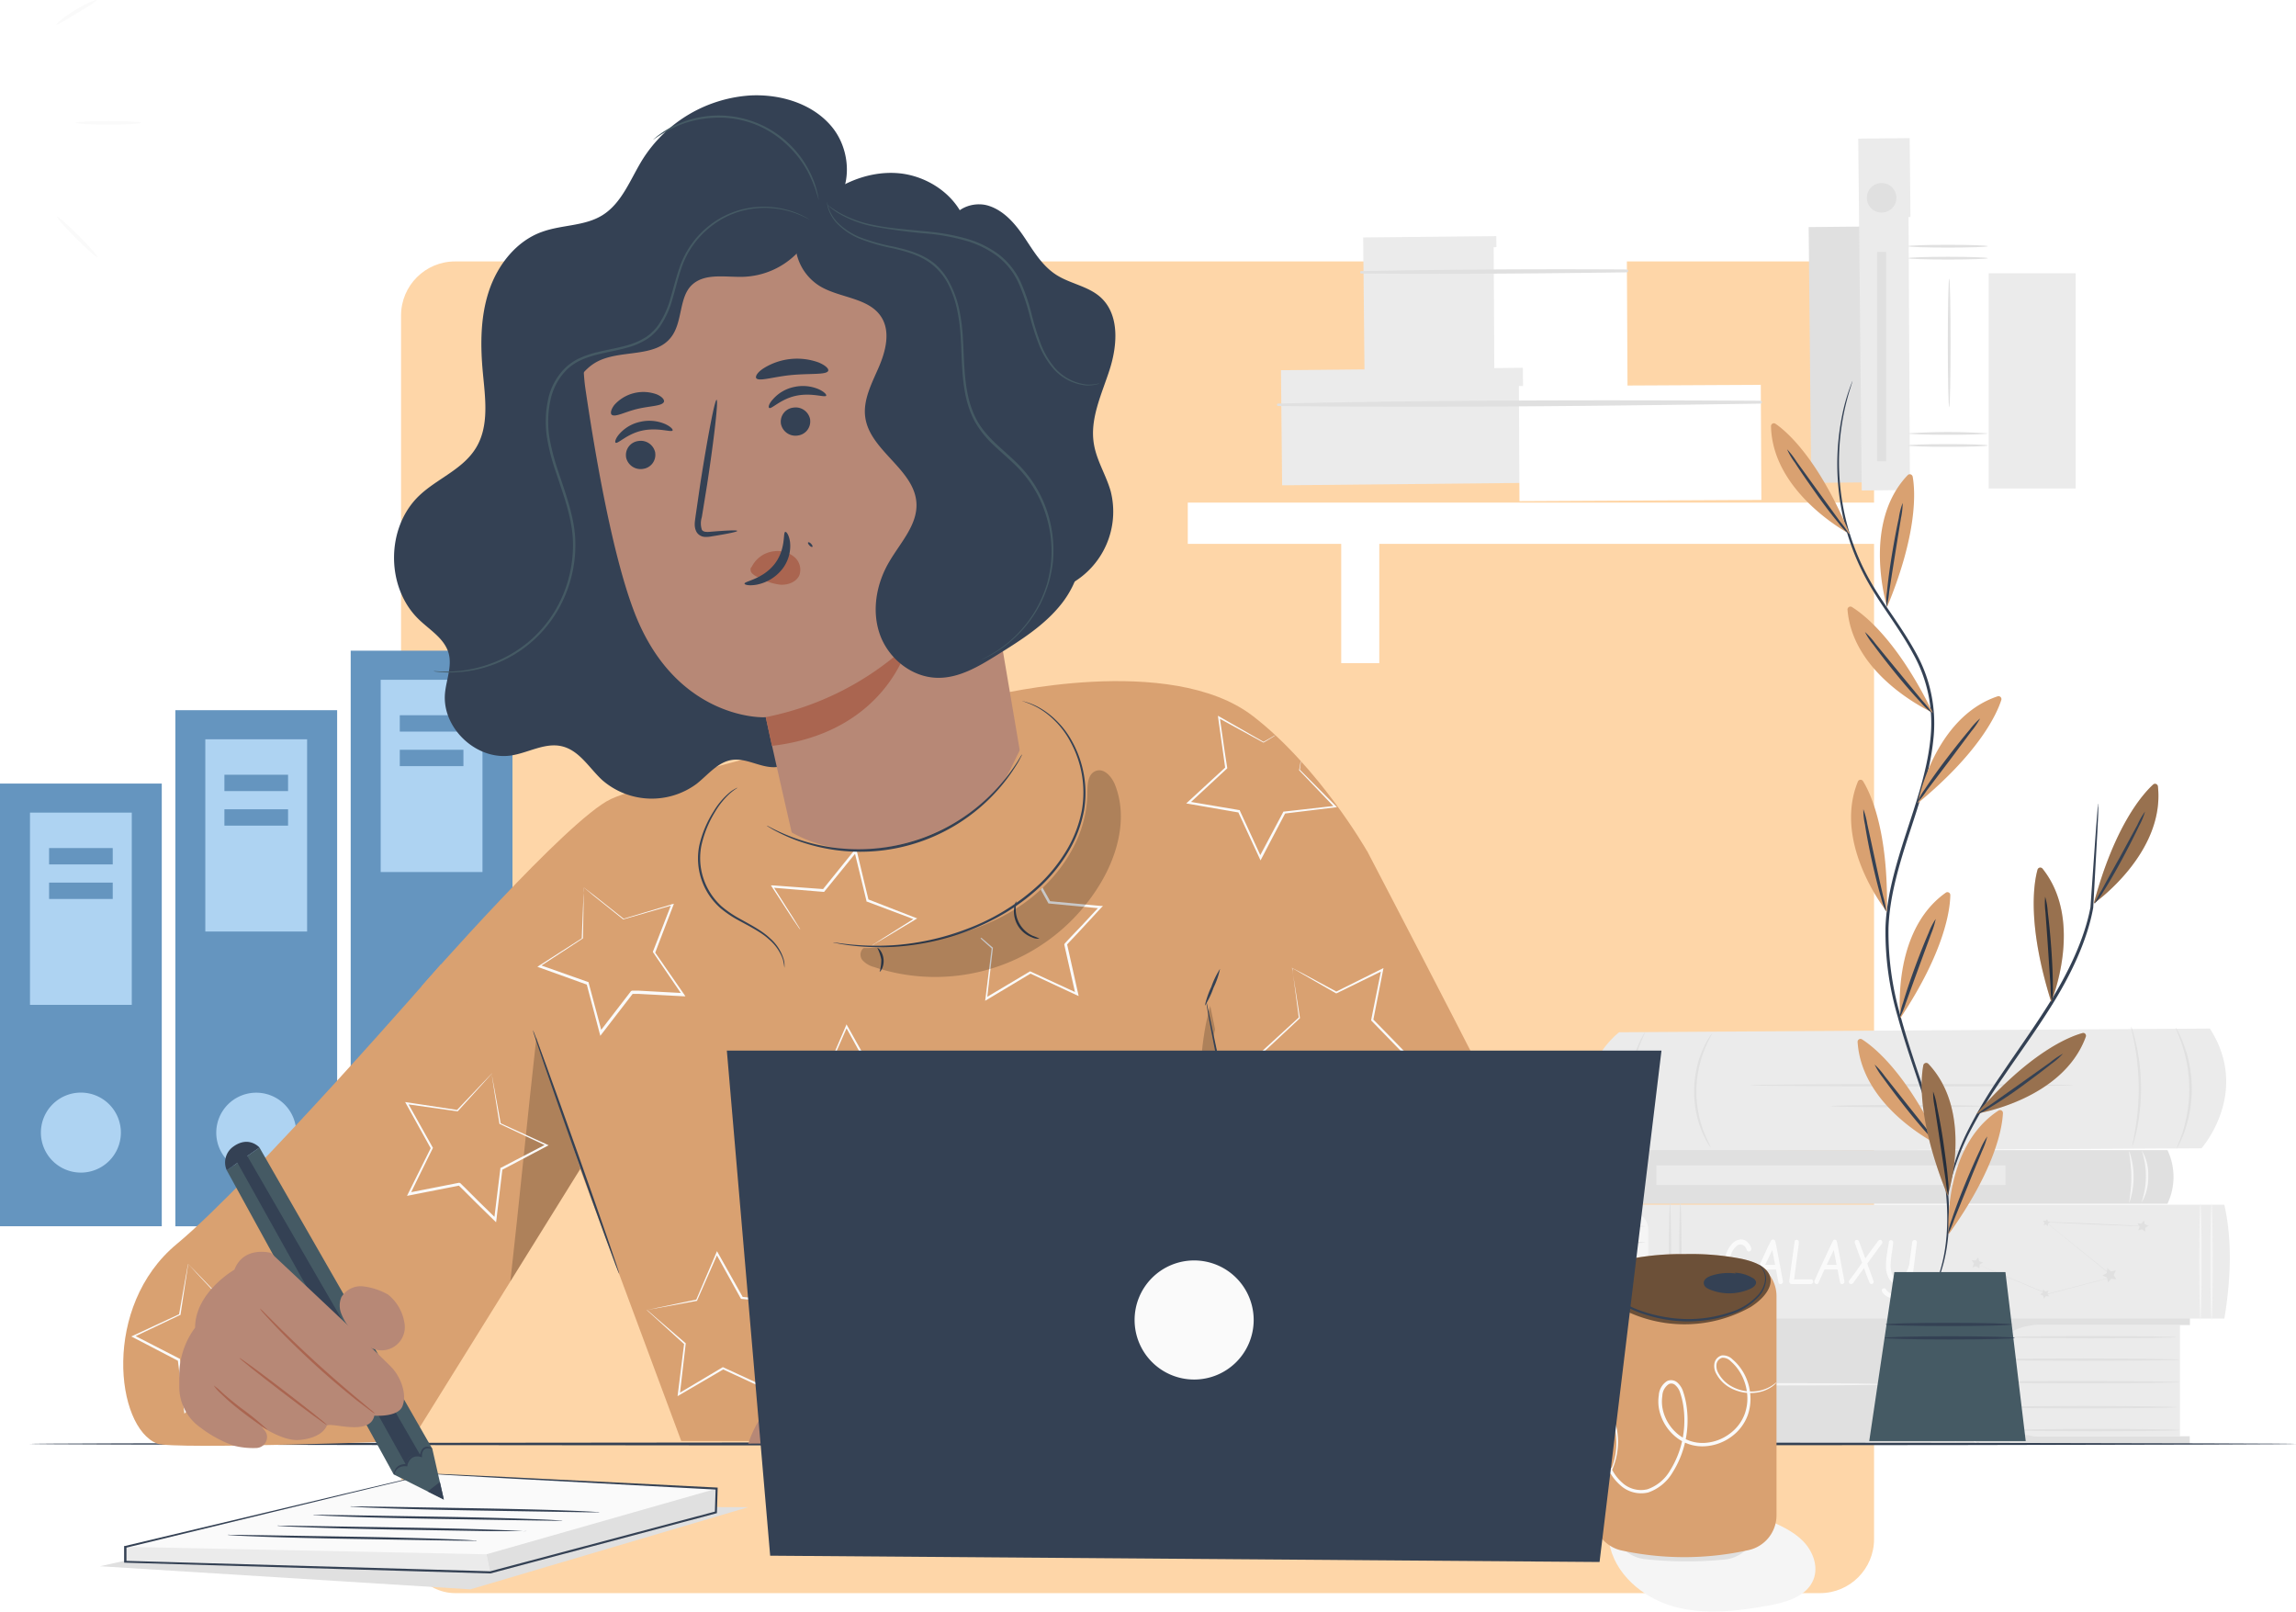 <svg xmlns="http://www.w3.org/2000/svg" xmlns:xlink="http://www.w3.org/1999/xlink" width="509.81" height="357.785" viewBox="0 0 509.81 357.785">
  <defs>
    <filter id="Rectángulo_8738" x="392.604" y="41.311" width="29.987" height="74.91" filterUnits="userSpaceOnUse">
      <feOffset dy="3" input="SourceAlpha"/>
      <feGaussianBlur stdDeviation="3" result="blur"/>
      <feFlood flood-opacity="0.161"/>
      <feComposite operator="in" in2="blur"/>
      <feComposite in="SourceGraphic"/>
    </filter>
    <filter id="Rectángulo_8739" x="293.675" y="43.422" width="47.874" height="49.654" filterUnits="userSpaceOnUse">
      <feOffset dy="3" input="SourceAlpha"/>
      <feGaussianBlur stdDeviation="3" result="blur-2"/>
      <feFlood flood-opacity="0.161"/>
      <feComposite operator="in" in2="blur-2"/>
      <feComposite in="SourceGraphic"/>
    </filter>
    <filter id="Rectángulo_8740" x="322.662" y="45.729" width="47.717" height="49.508" filterUnits="userSpaceOnUse">
      <feOffset dy="3" input="SourceAlpha"/>
      <feGaussianBlur stdDeviation="3" result="blur-3"/>
      <feFlood flood-opacity="0.161"/>
      <feComposite operator="in" in2="blur-3"/>
      <feComposite in="SourceGraphic"/>
    </filter>
    <filter id="Rectángulo_8741" x="275.425" y="72.652" width="71.963" height="44.096" filterUnits="userSpaceOnUse">
      <feOffset dy="3" input="SourceAlpha"/>
      <feGaussianBlur stdDeviation="3" result="blur-4"/>
      <feFlood flood-opacity="0.161"/>
      <feComposite operator="in" in2="blur-4"/>
      <feComposite in="SourceGraphic"/>
    </filter>
    <filter id="Rectángulo_8742" x="328.257" y="76.438" width="71.838" height="43.818" filterUnits="userSpaceOnUse">
      <feOffset dy="3" input="SourceAlpha"/>
      <feGaussianBlur stdDeviation="3" result="blur-5"/>
      <feFlood flood-opacity="0.161"/>
      <feComposite operator="in" in2="blur-5"/>
      <feComposite in="SourceGraphic"/>
    </filter>
    <filter id="Rectángulo_8743" x="254.74" y="102.588" width="226.08" height="27.16" filterUnits="userSpaceOnUse">
      <feOffset dy="3" input="SourceAlpha"/>
      <feGaussianBlur stdDeviation="3" result="blur-6"/>
      <feFlood flood-opacity="0.161"/>
      <feComposite operator="in" in2="blur-6"/>
      <feComposite in="SourceGraphic"/>
    </filter>
    <filter id="Rectángulo_8744" x="288.809" y="106.986" width="26.45" height="49.24" filterUnits="userSpaceOnUse">
      <feOffset dy="3" input="SourceAlpha"/>
      <feGaussianBlur stdDeviation="3" result="blur-7"/>
      <feFlood flood-opacity="0.161"/>
      <feComposite operator="in" in2="blur-7"/>
      <feComposite in="SourceGraphic"/>
    </filter>
    <filter id="Rectángulo_8745" x="414.91" y="106.986" width="26.45" height="49.24" filterUnits="userSpaceOnUse">
      <feOffset dy="3" input="SourceAlpha"/>
      <feGaussianBlur stdDeviation="3" result="blur-8"/>
      <feFlood flood-opacity="0.161"/>
      <feComposite operator="in" in2="blur-8"/>
      <feComposite in="SourceGraphic"/>
    </filter>
    <filter id="Rectángulo_8746" x="403.612" y="21.666" width="30.201" height="96.232" filterUnits="userSpaceOnUse">
      <feOffset dy="3" input="SourceAlpha"/>
      <feGaussianBlur stdDeviation="3" result="blur-9"/>
      <feFlood flood-opacity="0.161"/>
      <feComposite operator="in" in2="blur-9"/>
      <feComposite in="SourceGraphic"/>
    </filter>
    <filter id="Rectángulo_8747" x="414.785" y="39.09" width="36.057" height="81.398" filterUnits="userSpaceOnUse">
      <feOffset dy="3" input="SourceAlpha"/>
      <feGaussianBlur stdDeviation="3" result="blur-10"/>
      <feFlood flood-opacity="0.161"/>
      <feComposite operator="in" in2="blur-10"/>
      <feComposite in="SourceGraphic"/>
    </filter>
    <filter id="Rectángulo_8749" x="407.779" y="46.939" width="20.03" height="64.471" filterUnits="userSpaceOnUse">
      <feOffset dy="3" input="SourceAlpha"/>
      <feGaussianBlur stdDeviation="3" result="blur-11"/>
      <feFlood flood-opacity="0.161"/>
      <feComposite operator="in" in2="blur-11"/>
      <feComposite in="SourceGraphic"/>
    </filter>
  </defs>
  <g id="Grupo_1178802" data-name="Grupo 1178802" transform="translate(-915 -26102.385)">
    <g id="Grupo_1178409" data-name="Grupo 1178409" transform="translate(1004.051 26160.426)">
      <rect id="Rectángulo_405350" data-name="Rectángulo 405350" width="327.071" height="295.656" rx="12" transform="translate(0 0)" fill="#fed6a8"/>
    </g>
    <g id="_1.5_cuotas_copia_2" data-name="1.5_cuotas copia 2" transform="translate(366.9 25991.141)">
      <g id="freepik--background-complete--inject-63">
        <path id="Trazado_109269" data-name="Trazado 109269" d="M569.56,111.27c.1.21-1.9,1.41-4.35,2.9s-4.44,2.71-4.57,2.53,1.66-1.72,4.15-3.22S569.46,111.08,569.56,111.27Z" fill="#fafafa"/>
        <path id="Trazado_109270" data-name="Trazado 109270" d="M579.4,138.51c0,.22-3.23.4-7.22.4s-7.22-.18-7.22-.4,3.23-.41,7.22-.41S579.4,138.28,579.4,138.51Z" fill="#fafafa"/>
        <path id="Trazado_109271" data-name="Trazado 109271" d="M569.77,168.36c-.16.16-2.3-1.72-4.78-4.2s-4.37-4.63-4.21-4.79,2.3,1.73,4.79,4.21S569.91,168.18,569.77,168.36Z" fill="#fafafa"/>
        <path id="Trazado_109272" data-name="Trazado 109272" d="M907.61,340.42s-14.76,11.24-.62,26.1a1.29,1.29,0,0,0,.93.39l129-.73s11-12.35,1.87-26.58Z" fill="#ebebeb"/>
        <path id="Trazado_109273" data-name="Trazado 109273" d="M1008.37,352.18c0,.14-16.06.26-35.86.26s-35.86-.12-35.86-.26,16-.26,35.86-.26S1008.37,352,1008.37,352.18Z" fill="#e0e0e0"/>
        <path id="Trazado_109274" data-name="Trazado 109274" d="M988.31,356.82c0,.14-7.54.26-16.86.26s-16.86-.12-16.86-.26,7.55-.26,16.86-.26S988.31,356.68,988.31,356.82Z" fill="#e0e0e0"/>
        <path id="Trazado_109275" data-name="Trazado 109275" d="M1021.55,365.75c-.08,0,.29-1.48.69-3.87a53.65,53.65,0,0,0-.18-18.8c-.44-2.38-.84-3.83-.76-3.86a3.9,3.9,0,0,1,.38,1c.21.64.47,1.6.74,2.79a45.787,45.787,0,0,1,.18,18.94c-.25,1.19-.49,2.15-.69,2.8a4.593,4.593,0,0,1-.36,1Z" fill="#e0e0e0"/>
        <path id="Trazado_109276" data-name="Trazado 109276" d="M1031.18,339.42a4.719,4.719,0,0,1,.57.94,9.53,9.53,0,0,1,.58,1.15c.2.46.45,1,.65,1.58a26.48,26.48,0,0,1,1.23,4.28,29.843,29.843,0,0,1,.56,5.42,31.089,31.089,0,0,1-.47,5.44,27.846,27.846,0,0,1-1.16,4.3c-.19.6-.44,1.12-.63,1.58a10.452,10.452,0,0,1-.56,1.17,4.105,4.105,0,0,1-.56.94c-.09,0,.63-1.43,1.4-3.81a32.9,32.9,0,0,0,1-4.26,31,31,0,0,0-.09-10.69,30.492,30.492,0,0,0-1.1-4.25C1031.83,340.84,1031.09,339.46,1031.18,339.42Z" fill="#e0e0e0"/>
        <path id="Trazado_109277" data-name="Trazado 109277" d="M927.91,365.92a3.91,3.91,0,0,1-.6-.86,8.188,8.188,0,0,1-.6-1.08,14.173,14.173,0,0,1-.69-1.48,22.549,22.549,0,0,1-1.26-4.07,25.862,25.862,0,0,1-.5-5.19,26.5,26.5,0,0,1,.64-5.18,22.205,22.205,0,0,1,1.37-4,11.18,11.18,0,0,1,.73-1.47,7.04,7.04,0,0,1,.63-1.06,4,4,0,0,1,.62-.84c.09,0-.74,1.3-1.64,3.51a24.07,24.07,0,0,0-1.24,4,24.91,24.91,0,0,0,1,14.17C927.25,364.6,928,365.87,927.91,365.92Z" fill="#e0e0e0"/>
        <path id="Trazado_109278" data-name="Trazado 109278" d="M914,369.07a5.4,5.4,0,0,1-.66-1,12,12,0,0,1-.68-1.21c-.23-.49-.53-1-.78-1.66a28.564,28.564,0,0,1-1.73-16.22,27.117,27.117,0,0,1,1.27-4.61c.22-.65.49-1.2.71-1.7a11,11,0,0,1,.62-1.24,4.287,4.287,0,0,1,.62-1c.09,0-.74,1.51-1.6,4.06a30.012,30.012,0,0,0-1.15,4.57,32.526,32.526,0,0,0-.42,5.75,33.576,33.576,0,0,0,.68,5.73,31.252,31.252,0,0,0,1.34,4.52C913.23,367.59,914.12,369,914,369.07Z" fill="#e0e0e0"/>
        <path id="Trazado_109279" data-name="Trazado 109279" d="M1032.14,405.43v24.68H984.39V405.43Z" fill="#ebebeb"/>
        <path id="Trazado_109280" data-name="Trazado 109280" d="M877.91,418v.65a14.15,14.15,0,0,0,14.2,13.24h142.2v-1.78h-33.7a12.34,12.34,0,0,1-12.34-12.34h0a12.33,12.33,0,0,1,12.34-12.34h33.75v-2.62l-142.24.48a14.22,14.22,0,0,0-14.22,14.24C877.9,417.68,877.9,417.84,877.91,418Z" fill="#e0e0e0"/>
        <path id="Trazado_109281" data-name="Trazado 109281" d="M1032.14,418.1c0,.14-9.82.26-21.93.26s-21.92-.12-21.92-.26,9.81-.26,21.92-.26S1032.14,418,1032.14,418.1Z" fill="#e0e0e0"/>
        <path id="Trazado_109282" data-name="Trazado 109282" d="M1031.45,423.66c0,.14-9.29.26-20.75.26s-20.7-.12-20.7-.26,9.29-.26,20.75-.26S1031.45,423.52,1031.45,423.66Z" fill="#e0e0e0"/>
        <path id="Trazado_109283" data-name="Trazado 109283" d="M1032.14,428.75c0,.14-8.35.26-18.65.26s-18.66-.12-18.66-.26,8.35-.27,18.66-.27S1032.14,428.6,1032.14,428.75Z" fill="#e0e0e0"/>
        <path id="Trazado_109284" data-name="Trazado 109284" d="M1032.14,413.1c0,.15-9.62.26-21.48.26s-21.48-.11-21.48-.26,9.62-.26,21.48-.26S1032.14,413,1032.14,413.1Z" fill="#e0e0e0"/>
        <path id="Trazado_109285" data-name="Trazado 109285" d="M1031.45,408.11c0,.14-8.56.26-19.12.26s-19.12-.12-19.12-.26,8.56-.26,19.12-.26S1031.45,408,1031.45,408.11Z" fill="#e0e0e0"/>
        <path id="Trazado_109286" data-name="Trazado 109286" d="M895.16,403.71a31.182,31.182,0,0,0-3,3.59,18.22,18.22,0,0,0,.25,21.14,33.347,33.347,0,0,0,3.1,3.52,4.931,4.931,0,0,1-1-.75,16.89,16.89,0,0,1-2.38-2.55,18,18,0,0,1-.25-21.57,15.859,15.859,0,0,1,2.31-2.6,4.059,4.059,0,0,1,.97-.78Z" fill="#f5f5f5"/>
        <path id="Trazado_109287" data-name="Trazado 109287" d="M890.35,403.18a31.188,31.188,0,0,0-3,3.59,18.31,18.31,0,0,0,.25,21.15,33.452,33.452,0,0,0,3.11,3.52,5.718,5.718,0,0,1-1-.76,16.89,16.89,0,0,1-2.38-2.55,18,18,0,0,1-.25-21.57,16.335,16.335,0,0,1,2.31-2.6,4.5,4.5,0,0,1,.96-.78Z" fill="#f5f5f5"/>
        <path id="Trazado_109288" data-name="Trazado 109288" d="M987,403.71a31.179,31.179,0,0,0-3,3.59,18.29,18.29,0,0,0,.25,21.14,33.458,33.458,0,0,0,3.11,3.52,4.674,4.674,0,0,1-1-.75,16.326,16.326,0,0,1-2.37-2.55,18,18,0,0,1-.26-21.57,15.1,15.1,0,0,1,2.32-2.6,4.158,4.158,0,0,1,.95-.78Z" fill="#f5f5f5"/>
        <path id="Trazado_109289" data-name="Trazado 109289" d="M982.17,403.18a31.19,31.19,0,0,0-3,3.59,18.31,18.31,0,0,0,.25,21.15,33.455,33.455,0,0,0,3.11,3.52,5.734,5.734,0,0,1-1-.76,15.9,15.9,0,0,1-2.37-2.55,18,18,0,0,1-.26-21.57,15.921,15.921,0,0,1,2.32-2.6,4.16,4.16,0,0,1,.95-.78Z" fill="#f5f5f5"/>
        <path id="Trazado_109290" data-name="Trazado 109290" d="M911.34,421.47l-.13-10a7.31,7.31,0,0,0-.35-2.59,2.46,2.46,0,0,0-1.91-1.61c-1.26-.55-3.22.49-4.09,1.94a9.42,9.42,0,0,0-1,4.92,69.869,69.869,0,0,0,.39,7.92,9,9,0,0,0,.93,3.63,3.41,3.41,0,0,0,3.06,1.84,3.47,3.47,0,0,0,2.67-2.34,10.139,10.139,0,0,0,.43-3.71Z" fill="#f5f5f5"/>
        <path id="Trazado_109291" data-name="Trazado 109291" d="M966.57,418.58c0,.15-10.28.26-23,.26s-23-.11-23-.26,10.28-.26,23-.26S966.57,418.44,966.57,418.58Z" fill="#f5f5f5"/>
        <path id="Trazado_109292" data-name="Trazado 109292" d="M901.82,402.72l-.27-23.39h12.74l.44,23.39Z" fill="#f5f5f5"/>
        <path id="Trazado_109293" data-name="Trazado 109293" d="M913.53,383.49a68.728,68.728,0,0,1-11.83,0,66.768,66.768,0,0,1,11.83,0Z" fill="#e0e0e0"/>
        <path id="Trazado_109294" data-name="Trazado 109294" d="M913.53,387.1a68.728,68.728,0,0,1-11.83,0,66.77,66.77,0,0,1,11.83,0Z" fill="#e0e0e0"/>
        <path id="Trazado_109295" data-name="Trazado 109295" d="M913.53,390.71a68.728,68.728,0,0,1-11.83,0,66.77,66.77,0,0,1,11.83,0Z" fill="#e0e0e0"/>
        <path id="Trazado_109296" data-name="Trazado 109296" d="M913.53,394.32a68.728,68.728,0,0,1-11.83,0A66.77,66.77,0,0,1,913.53,394.32Z" fill="#e0e0e0"/>
        <path id="Trazado_109297" data-name="Trazado 109297" d="M913.53,397.93a68.728,68.728,0,0,1-11.83,0,66.77,66.77,0,0,1,11.83,0Z" fill="#e0e0e0"/>
        <path id="Trazado_109298" data-name="Trazado 109298" d="M900.91,378.71H1042c1.74,7.75,1.5,16.27,0,25.28H901.48v-1.72h8.59a4,4,0,0,0,4-3.95V384.27a4,4,0,0,0-4-4.06H900.9Z" fill="#ebebeb"/>
        <path id="Trazado_109299" data-name="Trazado 109299" d="M934.24,391.37h2.35a.581.581,0,0,1,.26.06.46.46,0,0,1,.25.44V392a2.4,2.4,0,0,1-.16.61,6.9,6.9,0,0,1-1.47,2.66,2.87,2.87,0,0,1-2,1h-.28a2.3,2.3,0,0,1-1.6-1.16,5.21,5.21,0,0,1-.71-2.83,7.1,7.1,0,0,1,.28-2,6.71,6.71,0,0,1,1.4-2.73,2.82,2.82,0,0,1,2.12-1.13,2,2,0,0,1,.89.2,2.89,2.89,0,0,1,1.38,1.72,1,1,0,0,1,0,.24.471.471,0,0,1-.07.25.5.5,0,0,1-.43.25h-.16a.47.47,0,0,1-.32-.32h0a2.665,2.665,0,0,0-.28-.56,1.33,1.33,0,0,0-1.13-.67,1.22,1.22,0,0,0-.78.28,4.08,4.08,0,0,0-1.28,1.85,6.5,6.5,0,0,0-.56,2.65,4.718,4.718,0,0,0,.4,2.09,1.37,1.37,0,0,0,1.23.92,1.68,1.68,0,0,0,1.14-.68,6.454,6.454,0,0,0,1.21-2.19h-1.69c-.37-.06-.56-.25-.56-.57a.25.25,0,0,1,0-.17A.51.51,0,0,1,934.24,391.37Z" fill="#fafafa"/>
        <path id="Trazado_109300" data-name="Trazado 109300" d="M942.25,386.77l.06.17c.1.35.66,3.26,1.67,8.75v.12a.52.52,0,0,1-.49.52h-.08A.47.47,0,0,1,943,396l-.56-2.9h-2.9l-1.4,2.92v.09a.56.56,0,0,1-.44.25.5.5,0,0,1-.27-.08.52.52,0,0,1-.24-.43.38.38,0,0,1,0-.15c.08-.2.23-.52.43-1q3-6.65,3.64-7.84a.52.52,0,0,1,.63-.4.51.51,0,0,1,.37.3Zm-.63,2-1.57,3.29h2.21Z" fill="#fafafa"/>
        <path id="Trazado_109301" data-name="Trazado 109301" d="M950.12,396.33h-4.21a.5.5,0,0,1-.27-.08.76.76,0,0,1-.25-.54h0c0-.17.4-3.08,1.18-8.71a.54.54,0,0,1,0-.18.46.46,0,0,1,.46-.32.53.53,0,0,1,.24.06.47.47,0,0,1,.26.45c0,.39-.13,1.18-.29,2.39-.48,3.71-.74,5.68-.76,5.88h3.62a.62.62,0,0,1,.27,0,.48.48,0,0,1,.32.48v.16a.6.6,0,0,1-.57.41Z" fill="#fafafa"/>
        <path id="Trazado_109302" data-name="Trazado 109302" d="M955.91,386.77l.06.17c.1.35.65,3.26,1.66,8.75a.238.238,0,0,1,0,.12.52.52,0,0,1-.49.52h-.08a.47.47,0,0,1-.39-.35l-.56-2.9h-2.9l-1.3,2.91a.407.407,0,0,1,0,.09.59.59,0,0,1-.43.25.65.65,0,0,1-.28-.08.51.51,0,0,1-.23-.43.379.379,0,0,1,0-.15l.43-1c2-4.43,3.25-7,3.64-7.84a.49.49,0,0,1,.92-.06Zm-.64,2-1.56,3.29h2.2Z" fill="#fafafa"/>
        <path id="Trazado_109303" data-name="Trazado 109303" d="M962.71,391.79l.77,2.13q.66,1.8.66,1.92a.52.52,0,0,1-.51.49h0a.47.47,0,0,1-.42-.34l-.08-.22q-.36-.79-1.14-3l-2.4,3.29a.63.63,0,0,1-.45.27.6.6,0,0,1-.27-.07.47.47,0,0,1-.24-.43v-.1a1,1,0,0,1,.25-.41c.8-1.06,1.7-2.3,2.68-3.73-.11-.28-.2-.55-.3-.8-.9-2.43-1.35-3.68-1.35-3.76a.581.581,0,0,1,.06-.26.42.42,0,0,1,.41-.25.51.51,0,0,1,.48.28l1.42,3.83,2.83-3.87a.56.56,0,0,1,.45-.24.46.46,0,0,1,.48.45V387a.49.49,0,0,1,0,.24Z" fill="#fafafa"/>
        <path id="Trazado_109304" data-name="Trazado 109304" d="M973.24,386.55a.459.459,0,0,1,.23.06.48.48,0,0,1,.27.43c-.69,5.5-1.08,8.47-1.15,8.92a5.48,5.48,0,0,1-.91,2.32,3.3,3.3,0,0,1-4.18,1A3,3,0,0,1,966,398a.567.567,0,0,1-.06-.25.43.43,0,0,1,.07-.25.48.48,0,0,1,.82-.05,2.74,2.74,0,0,0,2.18,1.24,2.19,2.19,0,0,0,1.69-.85,4.83,4.83,0,0,0,.94-2.68,2.861,2.861,0,0,1-.63.67,2.619,2.619,0,0,1-1.53.5h-.28a2.34,2.34,0,0,1-1.62-1.16,5.26,5.26,0,0,1-.7-2.84,12.716,12.716,0,0,1,.07-1.59c.08-.86.27-2.08.57-3.67a.33.33,0,0,1,0-.14.46.46,0,0,1,.57-.34.31.31,0,0,1,.13.06.45.45,0,0,1,.25.4c0,.26-.08.91-.23,1.94a25,25,0,0,0-.34,3,5.911,5.911,0,0,0,.38,2.31,1.35,1.35,0,0,0,1.26,1h.17a2.34,2.34,0,0,0,1.27-1,6.847,6.847,0,0,0,1.06-2.35l.64-4.85a.65.65,0,0,1,.06-.21A.46.46,0,0,1,973.24,386.55Z" fill="#fafafa"/>
        <path id="Trazado_109305" data-name="Trazado 109305" d="M1036.69,404.32c-.14,0-.26-5.81-.26-13s.12-13,.26-13,.26,5.81.26,13S1036.83,404.32,1036.69,404.32Z" fill="#f5f5f5"/>
        <path id="Trazado_109306" data-name="Trazado 109306" d="M921.22,404.32c-.15,0-.26-5.81-.26-13s.11-13,.26-13,.26,5.81.26,13S921.36,404.32,921.22,404.32Z" fill="#e0e0e0"/>
        <path id="Trazado_109307" data-name="Trazado 109307" d="M1039.16,404.32c-.14,0-.26-5.81-.26-13s.12-13,.26-13,.27,5.81.27,13S1039.31,404.32,1039.16,404.32Z" fill="#f5f5f5"/>
        <path id="Trazado_109308" data-name="Trazado 109308" d="M918.91,404.32c-.14,0-.26-5.81-.26-13s.12-13,.26-13,.26,5.81.26,13S919.05,404.32,918.91,404.32Z" fill="#e0e0e0"/>
        <path id="Trazado_109309" data-name="Trazado 109309" d="M1002.47,382.65h0l14.92,12,.13.11h-.17l-2,.52-12.59,3.31h0l-11.42-4.84-3.23-1.38-.85-.37-.22-.1h0l.22.09.86.35,3.25,1.34,11.44,4.78h0l12.59-3.28,2-.52v.15l-14.89-12.08h0" fill="#e0e0e0"/>
        <path id="Trazado_109310" data-name="Trazado 109310" d="M1016.02,392.77l.81.76,1.09-.23-.48,1.01.57.96-1.11-.14-.74.83-.21-1.09-1.03-.45.98-.54Z" fill="#e0e0e0"/>
        <path id="Trazado_109311" data-name="Trazado 109311" d="M1001.71,397.51l.56.46.69-.19-.27.67.4.6-.72-.05-.44.57-.18-.7-.68-.25.61-.39Z" fill="#e0e0e0"/>
        <path id="Trazado_109312" data-name="Trazado 109312" d="M985.91,391.03l.88.05.55-.7.22.86.84.31-.75.47-.04.89-.68-.56-.85.24.32-.83Z" fill="#e0e0e0"/>
        <path id="Trazado_109313" data-name="Trazado 109313" d="M1022.7,382.84l.89.06.55-.7.22.86.83.31-.75.47-.03.89-.68-.57-.86.25.33-.83Z" fill="#e0e0e0"/>
        <path id="Trazado_109314" data-name="Trazado 109314" d="M1001.75,382.26l.57.04.34-.45.15.55.53.2-.48.3-.02.56-.44-.36-.54.16.21-.53Z" fill="#e0e0e0"/>
        <path id="Trazado_109315" data-name="Trazado 109315" d="M1023.91,383.46c0,.06-4.83-.1-10.78-.35s-10.77-.51-10.76-.57,4.82.1,10.77.36S1023.91,383.41,1023.91,383.46Z" fill="#e0e0e0"/>
        <path id="Trazado_109316" data-name="Trazado 109316" d="M1029.37,378.49H886.25c-1.87-4.25-2.33-8.29,0-11.91h143.12a13.88,13.88,0,0,1,0,11.91Z" fill="#e0e0e0"/>
        <rect id="Rectángulo_8737" data-name="Rectángulo 8737" width="77.53" height="4.34" transform="translate(915.89 369.98)" fill="#ebebeb"/>
        <path id="Trazado_109317" data-name="Trazado 109317" d="M891.74,378.56a4.55,4.55,0,0,1-1.13-1.45,10.51,10.51,0,0,1-.75-8.61,4,4,0,0,1,.86-1.62,17.986,17.986,0,0,1-.51,1.73,11.81,11.81,0,0,0-.38,4.23,12.244,12.244,0,0,0,1.11,4.1,13.552,13.552,0,0,1,.8,1.62Z" fill="#e0e0e0"/>
        <path id="Trazado_109318" data-name="Trazado 109318" d="M894.84,378.56a4.549,4.549,0,0,1-1.13-1.45,10.47,10.47,0,0,1-.76-8.61,4.3,4.3,0,0,1,.86-1.62,13.66,13.66,0,0,1-.51,1.73,12.282,12.282,0,0,0-.38,4.23,11.75,11.75,0,0,0,1.12,4.1,13.523,13.523,0,0,1,.8,1.62Z" fill="#e0e0e0"/>
        <path id="Trazado_109319" data-name="Trazado 109319" d="M1023.58,378.28a18,18,0,0,0,.06-11.66,10.311,10.311,0,0,1,1.46,5.84,10.559,10.559,0,0,1-1.52,5.82Z" fill="#f5f5f5"/>
        <path id="Trazado_109320" data-name="Trazado 109320" d="M1020.91,378.25c-.15,0,.45-2.55.43-5.71s-.6-5.66-.44-5.7a17.56,17.56,0,0,1,0,11.41Z" fill="#f5f5f5"/>
        <g id="Grupo_1178408" data-name="Grupo 1178408" transform="translate(0 59.462)">
          <g transform="matrix(1, 0, 0, 1, 548.1, 51.78)" filter="url(#Rectángulo_8738)">
            <rect id="Rectángulo_8738-2" data-name="Rectángulo 8738" width="11.42" height="56.8" transform="translate(401.6 47.42) rotate(-0.57)" fill="#e0e0e0"/>
          </g>
          <g transform="matrix(1, 0, 0, 1, 548.1, 51.78)" filter="url(#Rectángulo_8739)">
            <rect id="Rectángulo_8739-2" data-name="Rectángulo 8739" width="29.56" height="31.36" transform="translate(302.68 49.72) rotate(-0.57)" fill="#ebebeb"/>
          </g>
          <g transform="matrix(1, 0, 0, 1, 548.1, 51.78)" filter="url(#Rectángulo_8740)">
            <rect id="Rectángulo_8740-2" data-name="Rectángulo 8740" width="29.56" height="31.36" transform="translate(331.66 51.88) rotate(-0.29)" fill="#fff"/>
          </g>
          <path id="Trazado_109321" data-name="Trazado 109321" d="M850.37,112.51c19.64.16,39.34,0,59-.27a.34.34,0,0,0,.26-.38.32.32,0,0,0-.26-.25q-29.48-.18-59,.36a.27.27,0,0,0-.27.27A.28.28,0,0,0,850.37,112.51Z" fill="#e0e0e0"/>
          <g transform="matrix(1, 0, 0, 1, 548.1, 51.78)" filter="url(#Rectángulo_8741)">
            <rect id="Rectángulo_8741-2" data-name="Rectángulo 8741" width="53.71" height="25.56" transform="translate(284.43 79.19) rotate(-0.57)" fill="#ebebeb"/>
          </g>
          <g transform="matrix(1, 0, 0, 1, 548.1, 51.78)" filter="url(#Rectángulo_8742)">
            <rect id="Rectángulo_8742-2" data-name="Rectángulo 8742" width="53.71" height="25.55" transform="translate(337.26 82.71) rotate(-0.29)" fill="#fff"/>
          </g>
          <path id="Trazado_109322" data-name="Trazado 109322" d="M831.91,141.92c35.68.4,71.48,0,107.16-.53a.34.34,0,0,0,.26-.38.32.32,0,0,0-.26-.25c-35.68-.19-71.49-.17-107.16.62a.27.27,0,0,0-.27.27.28.28,0,0,0,.27.27Z" fill="#e0e0e0"/>
          <g transform="matrix(1, 0, 0, 1, 548.1, 51.78)" filter="url(#Rectángulo_8743)">
            <rect id="Rectángulo_8743-2" data-name="Rectángulo 8743" width="208.08" height="9.16" transform="translate(263.74 108.59)" fill="#fff"/>
          </g>
          <g transform="matrix(1, 0, 0, 1, 548.1, 51.78)" filter="url(#Rectángulo_8744)">
            <rect id="Rectángulo_8744-2" data-name="Rectángulo 8744" width="8.45" height="31.24" transform="translate(297.81 112.99)" fill="#fff"/>
          </g>
          <g transform="matrix(1, 0, 0, 1, 548.1, 51.78)" filter="url(#Rectángulo_8745)">
            <rect id="Rectángulo_8745-2" data-name="Rectángulo 8745" width="8.45" height="31.24" transform="translate(423.91 112.99)" fill="#fff"/>
          </g>
          <g transform="matrix(1, 0, 0, 1, 548.1, 51.78)" filter="url(#Rectángulo_8746)">
            <rect id="Rectángulo_8746-2" data-name="Rectángulo 8746" width="11.42" height="78.12" transform="translate(412.61 27.78) rotate(-0.57)" fill="#ebebeb"/>
          </g>
          <g transform="matrix(1, 0, 0, 1, 548.1, 51.78)" filter="url(#Rectángulo_8747)">
            <rect id="Rectángulo_8747-2" data-name="Rectángulo 8747" width="17.74" height="63.31" transform="translate(423.78 45.18) rotate(-0.29)" fill="#fff"/>
          </g>
          <path id="Trazado_109323" data-name="Trazado 109323" d="M989.49,109.1c0,.17-4,.3-8.87.3s-8.87-.13-8.87-.3,4-.31,8.87-.31S989.49,108.93,989.49,109.1Z" fill="#e0e0e0"/>
          <path id="Trazado_109324" data-name="Trazado 109324" d="M989.49,106.44c0,.17-4,.31-8.87.31s-8.87-.14-8.87-.31,4-.31,8.87-.31S989.49,106.27,989.49,106.44Z" fill="#e0e0e0"/>
          <path id="Trazado_109325" data-name="Trazado 109325" d="M989.49,150.68c0,.17-4,.31-8.87.31s-8.87-.14-8.87-.31,4-.3,8.87-.3S989.49,150.51,989.49,150.68Z" fill="#e0e0e0"/>
          <path id="Trazado_109326" data-name="Trazado 109326" d="M989.49,148c0,.17-4,.31-8.87.31s-8.87-.14-8.87-.31A131.28,131.28,0,0,1,989.49,148Z" fill="#e0e0e0"/>
          <path id="Trazado_109327" data-name="Trazado 109327" d="M980.91,142.18c-.17,0-.31-6.39-.31-14.26s.14-14.27.31-14.27.3,6.39.3,14.27S981.08,142.18,980.91,142.18Z" fill="#e0e0e0"/>
          <rect id="Rectángulo_8748" data-name="Rectángulo 8748" width="19.31" height="47.79" transform="translate(989.68 112.449)" fill="#ebebeb"/>
          <path id="Trazado_109328" data-name="Trazado 109328" d="M969.18,95.7a3.28,3.28,0,1,1-3.28-3.28h0a3.27,3.27,0,0,1,3.28,3.28Z" fill="#e0e0e0"/>
          <g transform="matrix(1, 0, 0, 1, 548.1, 51.78)" filter="url(#Rectángulo_8749)">
            <rect id="Rectángulo_8749-2" data-name="Rectángulo 8749" width="2.03" height="46.47" transform="translate(416.78 52.94)" fill="#e0e0e0"/>
          </g>
        </g>
      </g>
      <g id="freepik--Table--inject-63">
        <path id="Trazado_109398" data-name="Trazado 109398" d="M526.286,431.82c0,.19-112.657.35-251.586.35S23.1,432,23.1,431.82s112.622-.34,251.605-.34S526.286,431.64,526.286,431.82Z" transform="translate(531.624)" fill="#344154"/>
      </g>
      <g id="freepik--Plant--inject-63">
        <path id="Trazado_109399" data-name="Trazado 109399" d="M905.38,453.57c1.1,7,7.41,12.38,14.26,14.32s14.15,1.08,21.15-.19c4-.72,8.56-2.06,10-5.84,1.12-2.91-.18-6.29-2.37-8.5s-5.12-3.5-8-4.74" fill="#f5f5f5"/>
        <path id="Trazado_109400" data-name="Trazado 109400" d="M976.42,399.61a2.27,2.27,0,0,1,.21-.51l.69-1.46a36.8,36.8,0,0,0,2-5.83c1.33-5.19,1.79-13.12-.18-22.53a120.884,120.884,0,0,0-4.16-15.1c-1.77-5.37-3.83-11.07-5.51-17.23a66.73,66.73,0,0,1-2.71-19.81c.25-7,2.33-14,4.61-21s4.63-13.79,5.34-20.64a31.458,31.458,0,0,0-3.8-19.08c-3-5.57-6.82-10.33-9.66-15.26a52.756,52.756,0,0,1-5.81-14.66,54.669,54.669,0,0,1-.37-22.71,42,42,0,0,1,2.37-8,3.575,3.575,0,0,1-.14.54l-.48,1.53a54.45,54.45,0,0,0-.91,28.52,52.84,52.84,0,0,0,5.82,14.48c2.84,4.87,6.66,9.61,9.74,15.24a32.17,32.17,0,0,1,3.9,19.46c-.71,7-3.08,13.83-5.35,20.8s-4.33,13.88-4.59,20.77a66.058,66.058,0,0,0,2.65,19.61c1.65,6.13,3.68,11.83,5.43,17.21a121.085,121.085,0,0,1,4.15,15.23c1.91,9.49,1.36,17.49-.06,22.7a34.851,34.851,0,0,1-2.15,5.83c-.32.6-.57,1.07-.75,1.43a3.258,3.258,0,0,1-.28.47Z" fill="#344154"/>
        <path id="Trazado_109401" data-name="Trazado 109401" d="M967.12,246s-5.77-18.47,4.58-29.28a.63.63,0,0,1,.9,0,.68.68,0,0,1,.2.36C973.35,220.12,974,229.41,967.12,246Z" fill="#d9a171"/>
        <path id="Trazado_109402" data-name="Trazado 109402" d="M970.58,222.9a17.816,17.816,0,0,1-.39,3.41c-.38,2.35-.83,5.1-1.32,8.14s-.92,5.8-1.29,8.15A20.557,20.557,0,0,1,967,246a13.573,13.573,0,0,1,.1-3.43c.19-2.11.56-5,1.09-8.2s1.07-6.06,1.53-8.12A15.22,15.22,0,0,1,970.58,222.9Z" fill="#344154"/>
        <path id="Trazado_109403" data-name="Trazado 109403" d="M973.91,289.58s3.53-19,17.74-23.74a.65.65,0,0,1,.83.8C991.53,269.59,987.8,278.12,973.91,289.58Z" fill="#d9a171"/>
        <path id="Trazado_109404" data-name="Trazado 109404" d="M987.77,270.75a16.45,16.45,0,0,1-1.93,2.83l-4.93,6.6-5,6.59a18.252,18.252,0,0,1-2.11,2.69,14.009,14.009,0,0,1,1.69-3c1.16-1.78,2.84-4.17,4.8-6.74s3.78-4.85,5.15-6.46a15.385,15.385,0,0,1,2.33-2.51Z" fill="#344154"/>
        <path id="Trazado_109405" data-name="Trazado 109405" d="M970.06,337.29s-2.14-19.22,10.09-27.86a.64.64,0,0,1,.89.16.66.66,0,0,1,.11.36C981.12,313.05,980,322.3,970.06,337.29Z" fill="#d9a171"/>
        <path id="Trazado_109406" data-name="Trazado 109406" d="M977.91,315.26a18,18,0,0,1-1,3.26c-.82,2.24-1.79,4.85-2.85,7.75s-2,5.51-2.82,7.75a18.223,18.223,0,0,1-1.33,3.16,13.684,13.684,0,0,1,.76-3.35c.59-2,1.51-4.81,2.63-7.84s2.21-5.74,3.05-7.68a14.882,14.882,0,0,1,1.56-3.05Z" fill="#344154"/>
        <path id="Trazado_109407" data-name="Trazado 109407" d="M980.77,385.29s-1.46-19.29,11.07-27.48a.64.64,0,0,1,.89.16.77.77,0,0,1,.11.39C992.69,361.46,991.27,370.66,980.77,385.29Z" fill="#d9a171"/>
        <path id="Trazado_109408" data-name="Trazado 109408" d="M989.36,363.55a17,17,0,0,1-1.15,3.23c-.9,2.2-2,4.78-3.12,7.63l-3.1,7.64a19.448,19.448,0,0,1-1.36,3.15,14,14,0,0,1,.88-3.32c.66-2,1.68-4.76,2.91-7.74s2.41-5.66,3.32-7.57a15.374,15.374,0,0,1,1.62-3.02Z" fill="#344154"/>
        <path id="Trazado_109409" data-name="Trazado 109409" d="M958.82,229.8s-17.15-9-17.48-23.92a.65.65,0,0,1,.62-.67.66.66,0,0,1,.38.12C944.91,207.09,951.91,213.18,958.82,229.8Z" fill="#d9a171"/>
        <path id="Trazado_109410" data-name="Trazado 109410" d="M944.91,211a17.78,17.78,0,0,1,2.09,2.7l4.84,6.69,4.85,6.67a18.58,18.58,0,0,1,2,2.81,14.64,14.64,0,0,1-2.35-2.5c-1.36-1.62-3.15-3.94-5-6.56s-3.52-5-4.67-6.82a14.8,14.8,0,0,1-1.76-2.99Z" fill="#344154"/>
        <path id="Trazado_109411" data-name="Trazado 109411" d="M977.24,269.46s-17.67-7.9-18.91-22.82a.64.64,0,0,1,.55-.72.6.6,0,0,1,.45.11C961.91,247.63,969.36,253.26,977.24,269.46Z" fill="#d9a171"/>
        <path id="Trazado_109412" data-name="Trazado 109412" d="M962.2,251.56a16.284,16.284,0,0,1,2.29,2.54l5.23,6.38,5.25,6.36a19,19,0,0,1,2.12,2.69,13.933,13.933,0,0,1-2.5-2.35c-1.46-1.54-3.39-3.74-5.43-6.24s-3.82-4.82-5.07-6.52a15.076,15.076,0,0,1-1.89-2.86Z" fill="#344154"/>
        <path id="Trazado_109413" data-name="Trazado 109413" d="M967.07,313.69s-12.12-15.07-6.44-28.92a.64.64,0,0,1,.83-.37.7.7,0,0,1,.31.26C963.4,287.3,967.44,295.69,967.07,313.69Z" fill="#d9a171"/>
        <path id="Trazado_109414" data-name="Trazado 109414" d="M961.84,290.9a17.1,17.1,0,0,1,.88,3.32c.51,2.32,1.1,5,1.75,8.06s1.27,5.73,1.78,8a19,19,0,0,1,.66,3.36,14,14,0,0,1-1.16-3.23c-.59-2-1.31-4.87-2-8s-1.22-6-1.55-8.12a14.906,14.906,0,0,1-.36-3.39Z" fill="#344154"/>
        <path id="Trazado_109415" data-name="Trazado 109415" d="M979.08,365.74s-17.52-8.19-18.51-23.13a.64.64,0,0,1,1-.6C964.16,343.66,971.49,349.42,979.08,365.74Z" fill="#d9a171"/>
        <path id="Trazado_109416" data-name="Trazado 109416" d="M964.35,347.59a16.79,16.79,0,0,1,2.25,2.58l5.12,6.47c1.93,2.41,3.66,4.59,5.14,6.45a19,19,0,0,1,2.08,2.72,14.279,14.279,0,0,1-2.46-2.39c-1.43-1.56-3.32-3.8-5.32-6.33s-3.75-4.88-5-6.61a15.553,15.553,0,0,1-1.81-2.89Z" fill="#344154"/>
        <path id="Trazado_109417" data-name="Trazado 109417" d="M1014,289.68a1,1,0,0,1,0,.43v1.23c0,1.16-.12,2.73-.2,4.69-.23,4.13-.54,9.88-.92,16.75h0c-1.25,7-4.81,14.76-9.6,22.3-3.51,5.55-7.2,10.59-10.37,15.28a107,107,0,0,0-7.78,12.86,54.711,54.711,0,0,0-3.64,9.43c-.3,1.16-.54,2.06-.67,2.67a3.791,3.791,0,0,1-.26.93,5,5,0,0,1,.12-.95c.09-.63.27-1.55.54-2.72a49.428,49.428,0,0,1,3.45-9.59,102.253,102.253,0,0,1,7.68-13c3.16-4.72,6.82-9.78,10.32-15.3,4.76-7.49,8.31-15.14,9.6-22h0c.48-6.88.89-12.62,1.18-16.74.15-1.95.28-3.52.37-4.68a8.917,8.917,0,0,1,.13-1.23,1.356,1.356,0,0,1,.05-.36Z" fill="#344154"/>
        <path id="Trazado_109418" data-name="Trazado 109418" d="M1003.56,333.68s7.42-17.87-1.92-29.57a.64.64,0,0,0-.9-.12.63.63,0,0,0-.22.33C999.69,307.31,998.17,316.5,1003.56,333.68Z" fill="#d9a171"/>
        <path id="Trazado_109419" data-name="Trazado 109419" d="M1002.21,310.34a15.427,15.427,0,0,1,.58,3.38c.27,2.1.56,5,.79,8.22s.34,6.15.34,8.27a13.989,13.989,0,0,1-.21,3.42,19.556,19.556,0,0,1-.3-3.41c-.16-2.37-.35-5.15-.55-8.23s-.41-5.85-.58-8.23A16.3,16.3,0,0,1,1002.21,310.34Z" fill="#344154"/>
        <g id="Grupo_58260" data-name="Grupo 58260" opacity="0.3">
          <path id="Trazado_109420" data-name="Trazado 109420" d="M1003.56,333.68s7.42-17.87-1.92-29.57a.64.64,0,0,0-.9-.12.63.63,0,0,0-.22.33C999.69,307.31,998.17,316.5,1003.56,333.68Z"/>
        </g>
        <path id="Trazado_109421" data-name="Trazado 109421" d="M980.57,376.73s6-18.41-4.31-29.32a.65.65,0,0,0-.91,0,.58.58,0,0,0-.19.35C974.58,350.76,973.8,360,980.57,376.73Z" fill="#d9a171"/>
        <path id="Trazado_109422" data-name="Trazado 109422" d="M977.33,353.58a15.146,15.146,0,0,1,.86,3.32c.43,2.07,1,4.94,1.45,8.13s.84,6.1,1,8.21a14.555,14.555,0,0,1,.07,3.43,18.567,18.567,0,0,1-.58-3.37c-.35-2.35-.76-5.11-1.21-8.16s-.89-5.8-1.24-8.15A16.38,16.38,0,0,1,977.33,353.58Z" fill="#344154"/>
        <g id="Grupo_58261" data-name="Grupo 58261" opacity="0.3">
          <path id="Trazado_109423" data-name="Trazado 109423" d="M980.57,376.73s6-18.41-4.31-29.32a.65.65,0,0,0-.91,0,.58.58,0,0,0-.19.35C974.58,350.76,973.8,360,980.57,376.73Z"/>
        </g>
        <path id="Trazado_109424" data-name="Trazado 109424" d="M1013,311.84s15.85-11.09,14.25-26a.65.65,0,0,0-.7-.58.62.62,0,0,0-.36.16C1023.91,287.52,1017.68,294.45,1013,311.84Z" fill="#d9a171"/>
        <g id="Grupo_58262" data-name="Grupo 58262" opacity="0.3">
          <path id="Trazado_109425" data-name="Trazado 109425" d="M1013,311.84s15.85-11.09,14.25-26a.65.65,0,0,0-.7-.58.62.62,0,0,0-.36.16C1023.91,287.52,1017.68,294.45,1013,311.84Z"/>
        </g>
        <path id="Trazado_109426" data-name="Trazado 109426" d="M1024.39,291.42a15.933,15.933,0,0,1-1.31,3.17c-.91,1.91-2.22,4.52-3.75,7.36s-3,5.37-4.15,7.16a15.2,15.2,0,0,1-2,2.78,17.46,17.46,0,0,1,1.57-3c1.14-2.09,2.47-4.54,4-7.24l3.93-7.25A16.55,16.55,0,0,1,1024.39,291.42Z" fill="#344154"/>
        <path id="Trazado_109427" data-name="Trazado 109427" d="M987,358.48s19.11-3,24.23-17.05a.63.63,0,0,0-.35-.82.58.58,0,0,0-.41,0C1007.45,341.44,998.81,344.92,987,358.48Z" fill="#d9a171"/>
        <g id="Grupo_58263" data-name="Grupo 58263" opacity="0.3">
          <path id="Trazado_109428" data-name="Trazado 109428" d="M987,358.48s19.11-3,24.23-17.05a.63.63,0,0,0-.35-.82.58.58,0,0,0-.41,0C1007.45,341.44,998.81,344.92,987,358.48Z"/>
        </g>
        <path id="Trazado_109429" data-name="Trazado 109429" d="M1006.17,345.18a16.328,16.328,0,0,1-2.58,2.26c-1.65,1.32-4,3.09-6.6,5s-5.07,3.5-6.88,4.6a14.684,14.684,0,0,1-3,1.61,18.052,18.052,0,0,1,2.75-2l6.74-4.76,6.72-4.78A16.6,16.6,0,0,1,1006.17,345.18Z" fill="#344154"/>
        <path id="Trazado_109430" data-name="Trazado 109430" d="M968.72,393.66l-5.57,37.53H997.9l-4.51-37.53Z" fill="#455a64"/>
        <path id="Trazado_109431" data-name="Trazado 109431" d="M994.78,405.29c0,.2-6.27.36-14,.36s-14-.16-14-.36,6.27-.36,14-.36S994.78,405.09,994.78,405.29Z" fill="#344154"/>
        <path id="Trazado_109432" data-name="Trazado 109432" d="M995.47,408.27c0,.2-6.48.36-14.47.36s-14.47-.16-14.47-.36,6.47-.36,14.47-.36S995.47,408.07,995.47,408.27Z" fill="#344154"/>
      </g>
      <g id="freepik--Drink--inject-63">
        <path id="Trazado_109433" data-name="Trazado 109433" d="M931.16,457.47a86,86,0,0,1-17.86-.08,7.86,7.86,0,0,1-7-7.81h31.94A7.92,7.92,0,0,1,931.16,457.47Z" fill="#e0e0e0"/>
        <path id="Trazado_109434" data-name="Trazado 109434" d="M936.35,455.39a66,66,0,0,1-28.23.07,7.9,7.9,0,0,1-6.18-7.72V399a7.89,7.89,0,0,1,7.89-7.89h24.84a7.89,7.89,0,0,1,7.89,7.89h0v48.63a7.91,7.91,0,0,1-6.21,7.76Z" fill="#d9a171"/>
        <path id="Trazado_109435" data-name="Trazado 109435" d="M941.12,394.64c.63,2-.9,4.6-4.29,6.77a30,30,0,0,1-29.08.18c-3.42-2.13-5-4.68-4.37-6.72s3.14-3.33,6.52-4.1a59.888,59.888,0,0,1,12.32-1.1,58.66,58.66,0,0,1,12.33,1C937.91,391.35,940.48,392.56,941.12,394.64Z" fill="#d9a171"/>
        <g id="Grupo_58264" data-name="Grupo 58264" opacity="0.5">
          <path id="Trazado_109436" data-name="Trazado 109436" d="M941.12,394.64c.63,2-.9,4.6-4.29,6.77a30,30,0,0,1-29.08.18c-3.42-2.13-5-4.68-4.37-6.72s3.14-3.33,6.52-4.1a59.888,59.888,0,0,1,12.32-1.1,58.66,58.66,0,0,1,12.33,1C937.91,391.35,940.48,392.56,941.12,394.64Z"/>
        </g>
        <path id="Trazado_109437" data-name="Trazado 109437" d="M933.64,394a12.09,12.09,0,0,0-5.57.47c-.8.26-1.71.81-1.66,1.65s.76,1.17,1.41,1.44a11.31,11.31,0,0,0,9-.22c.65-.3,1.37-.9,1.17-1.59a1.42,1.42,0,0,0-.76-.8,8.19,8.19,0,0,0-4-1.14" fill="#344154"/>
        <path id="Trazado_109438" data-name="Trazado 109438" d="M942.56,418.18a4.854,4.854,0,0,1-1,.92,8.071,8.071,0,0,1-3.7,1.36,9.39,9.39,0,0,1-6.07-1.39,7.75,7.75,0,0,1-2.66-2.94,3.461,3.461,0,0,1-.35-2.23,2.22,2.22,0,0,1,1.67-1.74,3,3,0,0,1,2.34.88,10.72,10.72,0,0,1,1.72,1.84,11.52,11.52,0,0,1,2.08,4.86,11.079,11.079,0,0,1-.4,5.65,10.269,10.269,0,0,1-3.62,4.8,11,11,0,0,1-6,2.15,9.31,9.31,0,0,1-6.28-2,10.7,10.7,0,0,1-3.7-5.74,9,9,0,0,1-.17-3.55,4,4,0,0,1,1.86-3.2,2.12,2.12,0,0,1,2.26.33,4.57,4.57,0,0,1,1.2,1.76,18.051,18.051,0,0,1,.9,3.86,21.942,21.942,0,0,1-.37,7.62,21.6,21.6,0,0,1-2.8,6.75,10.121,10.121,0,0,1-5.38,4.42,6.83,6.83,0,0,1-6.27-1.66,10.721,10.721,0,0,1-3.21-5.13,13,13,0,0,1,1.21-10.16l.26-.42.18.45a14.81,14.81,0,0,1,1.09,6.45,15.56,15.56,0,0,1-1,4.76,11.15,11.15,0,0,1-2.06,3.5,21.282,21.282,0,0,0,1.81-3.6,15.231,15.231,0,0,0,.9-4.67,14.7,14.7,0,0,0-1.16-6.25h.44a12.43,12.43,0,0,0-1,9.73,10.07,10.07,0,0,0,3,4.81,6.14,6.14,0,0,0,5.63,1.48,9.36,9.36,0,0,0,5-4.14,20.66,20.66,0,0,0,2.68-6.52,21.44,21.44,0,0,0,.34-7.36,17.533,17.533,0,0,0-.85-3.66,3.641,3.641,0,0,0-1-1.44,1.3,1.3,0,0,0-1.43-.23,3.3,3.3,0,0,0-1.44,2.65,8.29,8.29,0,0,0,.16,3.25,9.8,9.8,0,0,0,3.42,5.32,8.57,8.57,0,0,0,5.77,1.84,10.21,10.21,0,0,0,5.55-2,9.54,9.54,0,0,0,3.4-4.45,10.32,10.32,0,0,0,.41-5.31,11,11,0,0,0-1.93-4.62,10.24,10.24,0,0,0-1.6-1.75,2.44,2.44,0,0,0-1.88-.78,1.73,1.73,0,0,0-1.25,1.32,3.06,3.06,0,0,0,.29,1.9,7.21,7.21,0,0,0,2.45,2.78,9.05,9.05,0,0,0,5.79,1.46,8.34,8.34,0,0,0,3.65-1.2C942.2,418.45,942.53,418.09,942.56,418.18Z" fill="#fafafa"/>
        <path id="Trazado_109439" data-name="Trazado 109439" d="M938.68,392a2.069,2.069,0,0,1,.39.34,4.08,4.08,0,0,1,1.12,3.58,6.27,6.27,0,0,1-1.28,2.84,14.15,14.15,0,0,1-6.74,4.35,29,29,0,0,1-9.74,1.5,31.68,31.68,0,0,1-9.69-1.74,20,20,0,0,1-3.94-1.78,9.2,9.2,0,0,1-2.79-2.55,5.68,5.68,0,0,1-.7-5.29,3.73,3.73,0,0,1,.82-1.24,1.38,1.38,0,0,1,.4-.32,5.2,5.2,0,0,0-1,1.64,5.58,5.58,0,0,0,.81,5c1.28,1.85,3.75,3.16,6.58,4.09a32.32,32.32,0,0,0,9.55,1.67,29.053,29.053,0,0,0,9.57-1.43,14,14,0,0,0,6.61-4.12,6.289,6.289,0,0,0,1.3-2.67,4.18,4.18,0,0,0-.19-2.22,7.338,7.338,0,0,0-1.08-1.65Z" fill="#344154"/>
      </g>
      <g id="Grupo_58274" data-name="Grupo 58274" transform="translate(457.08 -45.184)">
        <g id="Grupo_58271" data-name="Grupo 58271">
          <rect id="Rectángulo_8752" data-name="Rectángulo 8752" width="35.92" height="98.28" transform="translate(91.02 330.39)" fill="#6595bf"/>
          <rect id="Rectángulo_8753" data-name="Rectángulo 8753" width="22.6" height="42.68" transform="translate(97.68 336.84)" fill="#aed3f2"/>
          <path id="Trazado_109478" data-name="Trazado 109478" d="M117.86,407.88A8.88,8.88,0,1,1,109,399,8.88,8.88,0,0,1,117.86,407.88Z" fill="#aed3f2"/>
          <rect id="Rectángulo_8754" data-name="Rectángulo 8754" width="14.13" height="3.63" transform="translate(101.92 344.71)" fill="#6595bf"/>
          <rect id="Rectángulo_8755" data-name="Rectángulo 8755" width="14.13" height="3.63" transform="translate(101.92 352.38)" fill="#6595bf"/>
        </g>
        <g id="Grupo_58272" data-name="Grupo 58272">
          <rect id="Rectángulo_8756" data-name="Rectángulo 8756" width="35.92" height="114.58" transform="translate(129.96 314.1)" fill="#6595bf"/>
          <rect id="Rectángulo_8757" data-name="Rectángulo 8757" width="22.6" height="42.68" transform="translate(136.61 320.56)" fill="#aed3f2"/>
          <path id="Trazado_109479" data-name="Trazado 109479" d="M156.8,407.9a8.88,8.88,0,1,1-8.88-8.88A8.88,8.88,0,0,1,156.8,407.9Z" fill="#aed3f2"/>
          <rect id="Rectángulo_8758" data-name="Rectángulo 8758" width="14.13" height="3.63" transform="translate(140.85 328.43)" fill="#6595bf"/>
          <rect id="Rectángulo_8759" data-name="Rectángulo 8759" width="14.13" height="3.63" transform="translate(140.85 336.1)" fill="#6595bf"/>
        </g>
        <g id="Grupo_58273" data-name="Grupo 58273">
          <rect id="Rectángulo_8760" data-name="Rectángulo 8760" width="35.92" height="127.79" transform="translate(168.89 300.89)" fill="#6595bf"/>
          <rect id="Rectángulo_8761" data-name="Rectángulo 8761" width="22.6" height="42.68" transform="translate(175.55 307.35)" fill="#aed3f2"/>
          <path id="Trazado_109480" data-name="Trazado 109480" d="M195.73,407.9a8.88,8.88,0,1,1-8.88-8.88A8.88,8.88,0,0,1,195.73,407.9Z" fill="#aed3f2"/>
          <rect id="Rectángulo_8762" data-name="Rectángulo 8762" width="14.13" height="3.63" transform="translate(179.79 315.22)" fill="#6595bf"/>
          <rect id="Rectángulo_8763" data-name="Rectángulo 8763" width="14.13" height="3.63" transform="translate(179.79 322.89)" fill="#6595bf"/>
        </g>
      </g>
      <g id="freepik--Character--inject-63">
        <path id="Trazado_109329" data-name="Trazado 109329" d="M644.38,442.53h0L570.3,458.97l82.25,5.13,61.7-18.25h-6.13Z" fill="#e0e0e0"/>
        <path id="Trazado_109330" data-name="Trazado 109330" d="M643.45,438.43l-67.54,16.23v3.33l81.02,2.35,50.1-13.31.16-5.28Z" fill="#fafafa"/>
        <path id="Trazado_109331" data-name="Trazado 109331" d="M575.91,457.99v-3.33l80.2,1.66.82,4.02Z" fill="#ebebeb"/>
        <path id="Trazado_109332" data-name="Trazado 109332" d="M656.11,456.32l51.08-14.57-.16,5.28-50.1,13.31Z" fill="#e0e0e0"/>
        <path id="Trazado_109333" data-name="Trazado 109333" d="M643.45,438.43h1.16l3.38.14,12.92.61,46.32,2.32h.22v.22c-.05,1.62-.1,3.44-.16,5.28v.18l-.17.05L657,460.57h-.12l-16.44-.48-64.56-1.91h-.22v-3.7h.18l49-11.67,13.73-3.24,3.63-.83.93-.21.31-.06-.31.1-.93.24-3.61.9L624.91,443,576,454.88l.18-.22V458l-.22-.23,64.58,1.84,16.43.48h0L707,446.8l-.17.21c.06-1.84.12-3.65.17-5.28l.21.23-46.32-2.49-12.9-.73-3.39-.21C643.85,438.48,643.45,438.43,643.45,438.43Z" fill="#344154"/>
        <path id="Trazado_109334" data-name="Trazado 109334" d="M654,453.32a2.616,2.616,0,0,1-.56,0h-1.61l-5.94-.09-19.58-.33c-7.65-.13-14.57-.29-19.58-.47-2.51-.09-4.54-.18-5.94-.26l-1.61-.1a3.43,3.43,0,0,1-.56-.07,1.821,1.821,0,0,1,.57,0h1.61l5.94.09,19.58.32c7.65.13,14.57.3,19.58.48,2.51.09,4.53.17,5.93.25l1.61.11a1.508,1.508,0,0,1,.56.07Z" fill="#344154"/>
        <path id="Trazado_109335" data-name="Trazado 109335" d="M665,451.18a2.62,2.62,0,0,1-.56,0H656.9l-19.58-.32c-7.65-.13-14.58-.3-19.59-.48-2.5-.09-4.53-.17-5.93-.25l-1.61-.1a3.43,3.43,0,0,1-.56-.07,1.75,1.75,0,0,1,.56,0h1.62l5.93.09,19.59.32c7.64.13,14.57.29,19.58.47,2.5.09,4.53.18,5.93.26l1.61.1a2,2,0,0,1,.55-.02Z" fill="#344154"/>
        <path id="Trazado_109336" data-name="Trazado 109336" d="M673,448.87a2.618,2.618,0,0,1-.56,0h-1.62l-5.93-.09-19.58-.32c-7.65-.13-14.58-.29-19.59-.47-2.5-.09-4.53-.18-5.93-.26l-1.61-.1a2.6,2.6,0,0,1-.56-.07,1.749,1.749,0,0,1,.56,0h1.62l5.93.09,19.59.32c7.64.13,14.57.29,19.58.48,2.5.09,4.53.17,5.93.25l1.61.1A2.678,2.678,0,0,1,673,448.87Z" fill="#344154"/>
        <path id="Trazado_109337" data-name="Trazado 109337" d="M681.23,447a2.718,2.718,0,0,1-.57,0h-1.61l-5.94-.09-19.58-.32c-7.65-.13-14.57-.3-19.58-.48-2.51-.09-4.53-.17-5.93-.25l-1.61-.1a3.431,3.431,0,0,1-.56-.07,1.752,1.752,0,0,1,.56,0H628l5.94.08,19.58.33c7.65.13,14.57.29,19.58.47,2.51.09,4.54.18,5.94.26l1.61.1a2.1,2.1,0,0,1,.58.07Z" fill="#344154"/>
        <path id="Trazado_109338" data-name="Trazado 109338" d="M768.85,265.61s39.07-9.55,57.46,4.62c14.67,11.31,25.28,29.88,25.28,29.88l-32,40.75,17.82,90.32H699.37l-22.46-60.41-35.18-40.59s32.37-37,42-41.53S768.85,265.61,768.85,265.61Z" fill="#d9a171"/>
        <path id="Trazado_109339" data-name="Trazado 109339" d="M794.08,365.57l.16.13.45.39,1.71,1.46,6.3,5.42h.06v.08c-.36,3.16-.8,7-1.3,11.29l-.31-.21,9.76-5.81.11-.06.11.05,10.32,4.76-.36.29-2.48-11.08c0-.11-.07.23.06-.24h0l.06-.07.12-.13.25-.27.5-.53,1-1.06,1.95-2.1,3.81-4.1.16.42-11.31-1.08h-.12L815,363l-5.51-9.94h.38l-4.56,10.41v.07h-.08l-8.17,1.51-2.21.4-.58.1h0l.54-.12,2.14-.46,8.26-1.73-.11.09,4.46-10.44.17-.39.21.37c1.7,3,3.56,6.36,5.56,9.91l-.19-.13,11.31,1.06h.52l-.36.38-3.8,4.11-2,2.1-1,1.06-.5.53-.24.27-.13.13-.06.07h0c.13-.46,0-.12.06-.23l2.48,11.09.11.5-.47-.21-10.3-4.8h.22l-9.79,5.76-.37.22.06-.42c.53-4.3,1-8.12,1.41-11.28v.14l-6.26-5.65L794.61,366l-.41-.38Z" fill="#fafafa"/>
        <path id="Trazado_109340" data-name="Trazado 109340" d="M646,325.33s-42,48.31-58.66,62.11-13.56,40.73-4.34,44.3c3.6,1.39,56.41-.59,56.41-.59l37.54-60.38Z" fill="#d9a171"/>
        <g id="Grupo_58257" data-name="Grupo 58257" opacity="0.2">
          <path id="Trazado_109341" data-name="Trazado 109341" d="M795.51,401.46C795,392,809,385.34,815.82,387.05c-1.31-14.28-3-38.7,1-52.48,4.39,20.39,6.55,42,14.2,61.39"/>
        </g>
        <path id="Trazado_109342" data-name="Trazado 109342" d="M817.53,341.59l13.25,55.7s-22.12-13.67-35.16,4.5l10,29.64,89.51.31s6.84-26.81-1.27-48.32c-3.41-9-42.24-83.31-42.24-83.31l-27.93,9.7Z" fill="#d9a171"/>
        <path id="Trazado_109343" data-name="Trazado 109343" d="M805.59,431.43a5.776,5.776,0,0,1-.24-.57l-.6-1.66-2.17-6.2c-1.83-5.36-4.38-12.83-7.31-21.43v-.11l.07-.1a19.268,19.268,0,0,1,3.37-4.15,17.25,17.25,0,0,1,4.76-3,24.812,24.812,0,0,1,8.44-2,34.994,34.994,0,0,1,4.1-.06,19.165,19.165,0,0,1,3.92.46c5,1.13,9.27,3.42,11.83,6.35a27.45,27.45,0,0,1,5.78,7,9.312,9.312,0,0,1,1.05,3.18,16.768,16.768,0,0,0-1.23-3.08,28.149,28.149,0,0,0-5.86-6.87c-2.57-2.87-6.75-5.06-11.67-6.15a18.283,18.283,0,0,0-3.83-.43,34.237,34.237,0,0,0-4,.07,24.271,24.271,0,0,0-8.22,1.9,16.719,16.719,0,0,0-4.62,2.94,18.548,18.548,0,0,0-3.33,4v-.21c2.86,8.62,5.35,16.11,7.13,21.49.86,2.64,1.54,4.76,2,6.28l.53,1.68A4,4,0,0,1,805.59,431.43Z" fill="#344154"/>
        <path id="Trazado_109344" data-name="Trazado 109344" d="M847.3,399.32c-.07.07-.81-.78-2.25-1.83a14.87,14.87,0,0,0-6.33-2.66,13.75,13.75,0,0,0-3.79-.08,12.35,12.35,0,0,0-3,.76c-1.66.65-2.55,1.34-2.61,1.25s.19-.21.59-.52a9,9,0,0,1,1.88-1.07,11.45,11.45,0,0,1,3.08-.89,13.4,13.4,0,0,1,10.4,2.92,10.4,10.4,0,0,1,1.56,1.48C847.16,399.07,847.33,399.3,847.3,399.32Z" fill="#344154"/>
        <path id="Trazado_109345" data-name="Trazado 109345" d="M831,396a5.175,5.175,0,0,1-.23-.62c-.14-.46-.33-1-.57-1.78-.48-1.56-1.15-3.81-2-6.61-1.6-5.6-3.7-13.36-5.78-22s-3.75-16.51-4.86-22.23c-.56-2.85-1-5.17-1.27-6.77-.12-.76-.22-1.38-.3-1.85a3.721,3.721,0,0,1-.08-.65,3.253,3.253,0,0,1,.18.63c.1.47.24,1.08.4,1.83.35,1.65.84,3.94,1.43,6.74,1.21,5.69,2.93,13.54,5,22.18s4.11,16.4,5.63,22c.75,2.76,1.36,5,1.8,6.65.19.75.35,1.35.47,1.82a2.48,2.48,0,0,1,.18.66Z" fill="#344154"/>
        <path id="Trazado_109346" data-name="Trazado 109346" d="M819,326.34a18.553,18.553,0,0,1-1.45,4.21,19.4,19.4,0,0,1-1.93,4,19.479,19.479,0,0,1,1.45-4.22A18.6,18.6,0,0,1,819,326.34Z" fill="#344154"/>
        <g id="Grupo_58258" data-name="Grupo 58258" opacity="0.2">
          <path id="Trazado_109347" data-name="Trazado 109347" d="M667.2,341.59c-1.92,17-3.85,37.12-5.78,54.13l15.53-25"/>
        </g>
        <path id="Trazado_109348" data-name="Trazado 109348" d="M666.41,339.93c.14-.05,4.55,12.05,9.85,27s9.5,27.15,9.36,27.2-4.54-12-9.85-27S666.28,340,666.41,339.93Z" fill="#344154"/>
        <path id="Trazado_109349" data-name="Trazado 109349" d="M677.68,308.18v3.05c0,2-.08,4.78-.14,8.31v.08h-.07c-2.66,1.75-5.88,3.85-9.51,6.22v-.37l10.71,3.79h.12v.12l2.94,11-.45-.09,6.93-9,.22-.11h1.45l1.45.08,2.86.16,5.58.3-.22.4-6.4-9.39-.07-.1v-.12c1.48-3.79,2.86-7.34,4.12-10.58l.25.27-10.91,3.15h-.08l-.06-.05-6.4-5.12-1.72-1.44-.45-.38-.16-.14.14.1.44.34L680,310l6.61,5.24h-.14L697.34,312l.4-.12-.15.4c-1.24,3.25-2.61,6.8-4.06,10.61v-.23L700,332l.29.43h-.51l-5.59-.3-2.86-.15-1.45-.08h-1.45l.22-.1-6.94,9-.31.41-.14-.5c-1-3.85-2-7.55-2.9-11l.15.17-10.69-3.85-.4-.14.35-.23,9.57-6.13-.07.13c.14-3.58.26-6.43.34-8.43,0-.93.07-1.66.1-2.19v-.56A1.281,1.281,0,0,1,677.68,308.18Z" fill="#fafafa"/>
        <path id="Trazado_109350" data-name="Trazado 109350" d="M657.4,349.48a1.094,1.094,0,0,1-.13.17l-.4.44-1.5,1.67-5.58,6.15-.06.06h-.08l-11.25-1.59.22-.31,5.55,9.91.06.11-.05.11c-1.58,3.19-3.27,6.62-5,10.19l-.28-.37,11.15-2.19.23.07h0l.07.06.13.13.26.26.52.5,1,1,2,2,4,3.91-.43.15c.48-3.93.94-7.7,1.38-11.27v-.13h.11l10.08-5.25v.37l-10.29-4.83H659v-.08c-.56-3.5-1-6.27-1.3-8.21-.14-.95-.26-1.68-.34-2.22a3.405,3.405,0,0,0-.09-.58h0a5.234,5.234,0,0,0,.11.55c.09.52.23,1.24.4,2.16.36,2,.87,4.76,1.51,8.3l-.08-.12,10.32,4.73.39.18-.38.2L659.53,371l.13-.18c-.43,3.57-.88,7.34-1.34,11.28l-.07.51-.37-.36-4-3.91-2-2-1-1-.52-.51-.27-.26-.13-.12-.06-.07h0l.23.07-11.15,2.19-.51.1.23-.47,5.06-10.17v.12l-5.5-9.94-.2-.37.41.06,11.24,1.71h-.14l5.81-6.11,1.52-1.59.39-.39C657.36,349.52,657.41,349.48,657.4,349.48Z" fill="#fafafa"/>
        <path id="Trazado_109351" data-name="Trazado 109351" d="M720.34,351.67l.17.14.45.38,1.71,1.46,6.3,5.42.06.05v.06c-.37,3.16-.81,7-1.31,11.29l-.31-.21c3-1.75,6.25-3.72,9.76-5.81l.11-.06h.12l10.3,4.79-.36.29-2.43-11c0-.11-.06.23.06-.24h0l.07-.07.12-.13.25-.27.5-.54,1-1.06,2-2.1,3.8-4.1.17.42-11.32-1.16h-.13l-.06-.11c-2-3.56-3.82-6.89-5.5-9.94h.37c-1.75,4-3.27,7.48-4.56,10.41v.07h-.08l-8.21,1.57-2.21.4-.58.1h0l.54-.12,2.15-.46,8.26-1.73-.11.1c1.25-3,2.75-6.45,4.46-10.45l.16-.39.21.37,5.56,9.91-.19-.12,11.36,1h.51l-.35.38-3.8,4.11q-1,1-1.95,2.1l-1,1.06-.49.53-.25.27-.12.13-.06.07h0l.06-.24c.85,3.8,1.67,7.51,2.47,11.09l.12.5-.47-.21-10.3-4.79h.22l-9.8,5.76-.36.22v-.42c.54-4.3,1-8.12,1.41-11.27l.05.13-6.26-5.65-1.68-1.38-.41-.38Z" fill="#fafafa"/>
        <path id="Trazado_109352" data-name="Trazado 109352" d="M759.91,314.18l.16.13.45.39,1.69,1.48,6.3,5.42h.06v.08c-.36,3.16-.8,7-1.3,11.29l-.31-.21,9.76-5.81.11-.06.11.05,10.32,4.76-.36.29L784.42,321c0-.11-.07.23.06-.24h0l.06-.07.12-.14.25-.26.5-.54,1-1.06,2-2.09,3.81-4.1.16.42-11.31-1.08h-.16l-.06-.11c-2-3.56-3.82-6.9-5.51-9.94h.37l-4.55,10.41v.07h-.08l-8.17,1.44-2.21.4-.58.1h0l.54-.12,2.14-.46,8.26-1.73-.11.09,4.46-10.44.17-.39.21.37,5.55,9.91-.18-.13,11.31,1.06H793l-.36.38-3.8,4.11-1.95,2.1-1,1.06-.5.53-.24.27-.13.13-.06.07h0c.13-.46,0-.12.06-.23l2.48,11.09.11.5-.47-.21-10.3-4.8h.12l-9.75,5.85-.37.21.06-.41c.53-4.3,1-8.12,1.4-11.28l.06.14-6.26-5.66-1.63-1.48-.41-.38Z" fill="#fafafa"/>
        <path id="Trazado_109353" data-name="Trazado 109353" d="M759.91,406.33l.16.13.45.38,1.71,1.46,6.3,5.42h.06v.09c-.36,3.16-.8,7-1.3,11.28l-.31-.2,9.73-5.71.11-.07.11.06,10.32,4.76-.34.25-2.5-11.1c0-.1-.07.23.06-.23h0l.06-.07.12-.13.25-.27.5-.53,1-1.06,2-2.1,3.81-4.1.16.43-11.31-1.09h-.15l-.06-.11-5.51-9.93h.37l-4.53,10.29v.08h-.08l-8.19,1.53-2.21.4-.58.11h0l.54-.11,2.14-.46L771,404l-.11.09c1.26-2.94,2.75-6.45,4.46-10.45l.17-.39.21.37,5.55,9.91-.18-.12,11.31,1,.52.05-.36.38-3.8,4.1c-.65.7-1.29,1.4-1.95,2.1l-1,1.06-.5.54-.24.26-.13.14-.06.09h0c.13-.47,0-.13.06-.23l2.5,11.1.11.51-.47-.22-10.3-4.79h.12l-9.79,5.76-.37.21.06-.42c.53-4.3,1-8.11,1.4-11.27l.06.13L762,408.29l-1.63-1.48-.41-.37Z" fill="#fafafa"/>
        <path id="Trazado_109354" data-name="Trazado 109354" d="M691.67,402l.17.13.45.38L694,404l6.3,5.42.06.06v.08c-.37,3.16-.81,7-1.31,11.28l-.31-.2,9.76-5.81.11-.06.11.05L719,419.56l-.36.29-2.48-11.09c0-.1-.06.24.06-.23h0l.06-.06.13-.14.25-.26.49-.54,1-1.06c.66-.7,1.32-1.4,1.95-2.1,1.29-1.39,2.57-2.75,3.81-4.1l.17.43-11.31-1.08h-.13l-.06-.1-5.5-9.94h.37c-1.75,4-3.28,7.47-4.56,10.4v.08h-.08l-8.18,1.5-2.21.4-.58.11h0l.54-.12,2.15-.46,8.26-1.73-.12.09c1.26-2.94,2.76-6.44,4.47-10.45l.16-.38.21.37,5.56,9.9-.19-.12,11.31,1.05h.52l-.35.38-3.81,4.11-1.94,2.1-1,1.06-.49.53-.25.27-.12.13-.07.07h0c.13-.46,0-.13.07-.23.84,3.8,1.67,7.51,2.47,11.09l.11.5-.47-.22-10.3-4.79h.23L698.91,421l-.36.21.05-.42c.54-4.29,1-8.11,1.41-11.27v.14L693.8,404l-1.63-1.48-.4-.38Z" fill="#fafafa"/>
        <path id="Trazado_109355" data-name="Trazado 109355" d="M836.91,280.18a2.176,2.176,0,0,1,0,.51l-.2,1.49v-.06l8,8.06.26.26-.37.05-11.27,1.38.17-.12c-1.61,3.08-3.4,6.48-5.27,10.07l-.24.45-.21-.47c-1.51-3.26-3.12-6.73-4.77-10.31l.19.15-.53-.09L812,289.7l-.51-.08.38-.35,8.36-7.7-.08.2c-.58-4.15-1.11-7.94-1.58-11.25l-.05-.37.33.18,9.86,5.64h-.09l2-1.14a4.52,4.52,0,0,1,.69-.36,4.937,4.937,0,0,1-.65.44l-2,1.21h0l-10-5.46.27-.19c.49,3.3,1,7.08,1.67,11.24v.12l-.09.08-8.33,7.73-.13-.44,10.67,1.8.54.1h.14v.12c1.65,3.58,3.25,7.05,4.75,10.32h-.45l5.32-10,.05-.11h.12l11.32-1.28-.11.3-7.85-8.21h0c.12-.62.21-1.11.27-1.48a3.105,3.105,0,0,1,.09-.58Z" fill="#fafafa"/>
        <path id="Trazado_109356" data-name="Trazado 109356" d="M835,326a.74.74,0,0,1,0,.21,4.53,4.53,0,0,0,.1.59c.08.53.2,1.27.35,2.22.31,1.94.74,4.71,1.29,8.2v.08l-.06.06-8.3,7.75-.11-.35,11.2,1.89h.12l.06.12,4.77,10.31h-.46L849.23,347l.2-.14h.72l.73-.09,1.43-.17,2.85-.33,5.55-.66-.15.43-7.91-8.15-.09-.09v-.12c.8-4,1.55-7.73,2.24-11.14l.3.23-10.22,5h-.14l-7.21-4.15-1.94-1.13-.51-.29-.18-.12.16.08.49.26,1.93,1,7.41,4h-.14l10.16-5.06.38-.19-.08.41c-.67,3.42-1.4,7.16-2.19,11.15l-.06-.21c2.52,2.57,5.17,5.3,7.94,8.13l.36.37-.52.06-5.55.66-2.85.34-1.43.17-.72.09h-.73l.2-.13c-1.81,3.44-3.58,6.8-5.3,10l-.24.46-.21-.47-4.75-10.32.18.13-11.11-1.84-.42-.08.31-.28,8.38-7.68v.14c-.47-3.56-.84-6.38-1.1-8.36-.12-.93-.22-1.65-.29-2.18a1.519,1.519,0,0,0-.06-.55A.263.263,0,0,1,835,326Z" fill="#fafafa"/>
        <path id="Trazado_109357" data-name="Trazado 109357" d="M864,381.68l-.11.18-.31.51-1.18,1.91-4.4,7v.07h-.08l-11.36.43.16-.34,7.23,8.76.07.1v.12c-1,3.42-2,7.1-3.14,10.92l-.33-.31,10.57-4.14h.25l.07.06.16.1.3.2.6.41,1.2.81,2.37,1.61,4.63,3.14-.4.23c-.23-4-.44-7.75-.65-11.35V402l.1-.08,9-6.95.07.36-11-2.92h-.08v-.08c-1.17-3.34-2.09-6-2.74-7.85-.31-.9-.55-1.61-.73-2.12l-.19-.56-.06-.2.07.16a1.894,1.894,0,0,0,.2.51l.77,2.06c.71,1.86,1.71,4.53,3,7.9h-.11l11,2.82.41.11-.34.26-8.94,7,.09-.2c.21,3.59.44,7.38.68,11.34V414l-.43-.29-4.63-3.13L863.37,409l-1.19-.81-.61-.41-.3-.2-.15-.1-.07-.05h.24l-10.58,4.14-.48.18.14-.49,3.17-10.91.05.21c-2.59-3.16-5-6.14-7.18-8.8l-.27-.33h.42l11.36-.32-.13.07c2-3,3.54-5.38,4.63-7.05l1.22-1.83.31-.46C863.91,381.72,864,381.67,864,381.68Z" fill="#fafafa"/>
        <path id="Trazado_109358" data-name="Trazado 109358" d="M589.85,391.84v.21a1.8,1.8,0,0,1-.08.59l-.33,2.22c-.3,1.95-.72,4.72-1.25,8.22v.1h-.08l-10.26,4.88v-.37l10.1,5.19.12.06v.13c.45,3.52.94,7.32,1.44,11.26l-.43-.15,8.07-8,.24-.07h.35l.36.07.71.14,1.43.27,2.81.54,5.49,1-.27.37-5.08-10.16-.06-.12.06-.11c2-3.56,3.82-6.89,5.5-9.94l.22.31-11.24,1.66h-.08l-.06-.06-5.62-6-1.51-1.66L590,392l-.14-.16.13.12.38.4,1.53,1.57,5.85,6.09h-.14l11.2-1.84.42-.07-.2.38-5.45,10v-.22l5.12,10.15.23.46-.51-.1-5.5-1-2.81-.54L598.7,417l-.72-.14-.35-.06h-.36l.23-.07-8.08,8-.37.36-.07-.51-1.4-11.37.13.19-10.08-5.25-.38-.19.39-.18,10.3-4.79-.09.12c.63-3.54,1.12-6.34,1.47-8.31q.25-1.38.39-2.16l.1-.55A.54.54,0,0,1,589.85,391.84Z" fill="#fafafa"/>
        <path id="Trazado_109359" data-name="Trazado 109359" d="M785.61,241a18.35,18.35,0,0,0,9.11-20.69c-1-3.54-3.09-6.75-3.71-10.38-1-5.64,1.72-11.15,3.47-16.6s2.24-12.23-2-16.08c-2.75-2.49-6.76-3-9.86-5s-5-5.21-7-8.21-4.51-6-8-7.11-8,.71-8.55,4.3" fill="#344154"/>
        <path id="Trazado_109360" data-name="Trazado 109360" d="M732.73,157.65c4.74-4.68,4.33-13.07.1-18.22s-11.32-7.3-18-7a30.62,30.62,0,0,0-24,14.13c-2.76,4.42-4.61,9.81-9.06,12.52-3.91,2.38-8.88,2.06-13.2,3.6-5.79,2-10,7.39-11.92,13.22s-1.9,12.13-1.32,18.24c.53,5.61,1.4,11.71-1.53,16.52s-8.54,6.78-12.54,10.55c-7.54,7.08-7.57,20.6,0,27.71,2.39,2.26,5.53,4.14,6.44,7.31.83,2.89-.51,5.92-.79,8.91-.73,7.72,7,15,14.69,13.83,3.87-.6,7.64-3,11.43-2s5.91,4.79,8.76,7.44a16.75,16.75,0,0,0,21,.85c2.52-2,4.68-4.83,7.84-5.3s6.19,1.67,9.39,1.61c4.18-.09,7.35-3.87,9-7.7s2.49-8.11,5-11.48c3.23-4.42,8.66-6.51,13.35-9.34a42.33,42.33,0,0,0,10.87-63" fill="#344154"/>
        <path id="Trazado_109361" data-name="Trazado 109361" d="M746.37,162.27a9,9,0,0,1,9.77,7.24h0l20.35,119.88c2.81,14.07-16,26.37-31.08,29.26h0c-15.24,2.91-17.33-4.42-20.4-17.72-5.12-22.22-6.9-30.6-6.88-30.47s-19.85.91-29.16-23.26c-4.62-12-8.35-32.54-10.85-49.43-2.26-15.21,3.76-35.74,19-37.35Z" fill="#b78876"/>
        <path id="Trazado_109362" data-name="Trazado 109362" d="M687.11,212.76a3.29,3.29,0,0,0,3.78,2.58,3.14,3.14,0,0,0,2.7-3.51s0-.06,0-.09a3.27,3.27,0,0,0-3.78-2.58,3.13,3.13,0,0,0-2.7,3.52.22.22,0,0,0,0,.08Z" fill="#344154"/>
        <path id="Trazado_109363" data-name="Trazado 109363" d="M684.8,209.53c.49.34,2.54-2,6-2.71s6.35.46,6.64,0c.14-.23-.43-.89-1.7-1.46a8.92,8.92,0,0,0-5.42-.48,8.57,8.57,0,0,0-4.66,2.67C684.77,208.56,684.57,209.39,684.8,209.53Z" fill="#344154"/>
        <path id="Trazado_109364" data-name="Trazado 109364" d="M721.5,205.35a3.29,3.29,0,0,0,3.78,2.58,3.14,3.14,0,0,0,2.7-3.53v-.07a3.27,3.27,0,0,0-3.78-2.58,3.13,3.13,0,0,0-2.71,3.5A.515.515,0,0,0,721.5,205.35Z" fill="#344154"/>
        <path id="Trazado_109365" data-name="Trazado 109365" d="M718.91,201.81c.49.34,2.54-2,6-2.71s6.35.46,6.63,0c.15-.22-.42-.89-1.69-1.46a9,9,0,0,0-5.43-.48,8.52,8.52,0,0,0-4.65,2.68C718.83,200.84,718.63,201.67,718.91,201.81Z" fill="#344154"/>
        <path id="Trazado_109366" data-name="Trazado 109366" d="M711.8,229.11c0-.2-2.25-.11-5.82.18-.9.1-1.77.1-2.05-.47a4.57,4.57,0,0,1,0-2.74c.38-2.3.77-4.73,1.18-7.26,1.58-10.33,2.52-18.75,2.11-18.81s-2,8.27-3.62,18.59c-.37,2.55-.72,5-1.06,7.29-.12,1.07-.45,2.33.28,3.55a2.28,2.28,0,0,0,1.73,1,6.15,6.15,0,0,0,1.54-.11C709.66,229.76,711.83,229.31,711.8,229.11Z" fill="#344154"/>
        <path id="Trazado_109367" data-name="Trazado 109367" d="M718.13,270.46a65.07,65.07,0,0,0,31.59-16.08S745,273.84,719.5,276.84Z" fill="#aa6550"/>
        <path id="Trazado_109368" data-name="Trazado 109368" d="M715,237.12a6.3,6.3,0,0,1,5.08-3.5,5.8,5.8,0,0,1,4.37,1.26,3.7,3.7,0,0,1,1.15,4.06c-.65,1.51-2.53,2.23-4.28,2.11a13.661,13.661,0,0,1-5-1.69,4.139,4.139,0,0,1-1.21-.81,1.19,1.19,0,0,1-.27-1.29" fill="#aa6550"/>
        <path id="Trazado_109369" data-name="Trazado 109369" d="M722.47,229.33c-.57.09.22,3.83-2.42,7.18s-6.71,3.78-6.63,4.31c0,.25,1,.54,2.74.22a9.53,9.53,0,0,0,5.58-3.38,8.34,8.34,0,0,0,1.79-6C723.34,230.09,722.72,229.25,722.47,229.33Z" fill="#344154"/>
        <path id="Trazado_109370" data-name="Trazado 109370" d="M716,195.18c.54.86,3.89-.32,8-.69s7.67,0,8-.93c.15-.45-.61-1.21-2.12-1.84A14,14,0,0,0,717.67,193C716.38,193.82,715.79,194.71,716,195.18Z" fill="#344154"/>
        <path id="Trazado_109371" data-name="Trazado 109371" d="M683.91,203.31c.78.66,3-.66,5.83-1.31s5.39-.6,5.78-1.54c.16-.45-.39-1.16-1.61-1.67a8.65,8.65,0,0,0-9.35,2.3C683.75,202.11,683.59,203,683.91,203.31Z" fill="#344154"/>
        <path id="Trazado_109372" data-name="Trazado 109372" d="M728.2,157.67c4.9-5.08,11.94-8.46,19-8s13.9,5.3,15.59,12c1.1,4.39.21,9.49,3,13s7.61,3.94,11.46,6a15.28,15.28,0,0,1,7.34,17.3c-1.65,5.6-6.6,10.51-5.86,16.27.7,5.42,6.15,8.94,8.37,13.94,2.45,5.52.54,12.18-3.21,17s-9.09,8.18-14.31,11.43c-4.07,2.54-8.45,5.18-13.25,5.12-5.72-.06-10.89-4.24-12.81-9.5s-.88-11.32,2-16.22c2.45-4.22,6.31-8.2,6.07-13-.36-7.53-10.31-11.64-11.36-19.1-.55-3.85,1.45-7.56,3-11.15s2.65-7.93.52-11.19c-2.77-4.24-9.11-4.14-13.51-6.74a11.49,11.49,0,0,1-5.52-10.7,11.85,11.85,0,0,1,7.4-9.69" fill="#344154"/>
        <path id="Trazado_109373" data-name="Trazado 109373" d="M729.68,151.46a17.51,17.51,0,0,1-13.37,20.84,17.743,17.743,0,0,1-3.17.4c-4,.12-8.57-.91-11.44,1.84s-2,8.16-4.54,11.5c-3.58,4.78-11.36,2.7-16.6,5.57-4,2.21-5.85,6.92-8,11s-5.71,8.33-10.31,8a52.177,52.177,0,0,1-.77-11.9,17.41,17.41,0,0,1,4.52-10.8c1.54-1.55,3.47-2.71,4.84-4.41,3-3.67,2.7-8.89,4-13.41a19.13,19.13,0,0,1,12.23-12.55c4.81-1.56,10.2-1.18,14.73-3.42,3.35-1.66,5.95-4.62,9.39-6.08,6.71-2.84,14.29.78,20.44,4.68" fill="#344154"/>
        <path id="Trazado_109374" data-name="Trazado 109374" d="M728.5,232.64c-.1.1-.4,0-.67-.3s-.4-.56-.3-.67.4,0,.67.3S728.6,232.54,728.5,232.64Z" fill="#344154"/>
        <path id="Trazado_109375" data-name="Trazado 109375" d="M644.36,260.25h.41l1.22.08a32.822,32.822,0,0,0,4.65-.19,29.24,29.24,0,0,0,7.12-1.83,28.228,28.228,0,0,0,8.27-5.06,27.56,27.56,0,0,0,6.88-9.47,28.581,28.581,0,0,0,2.37-13.18c-.31-4.78-2.09-9.54-3.73-14.49a46.441,46.441,0,0,1-2-7.75,23.389,23.389,0,0,1,.22-8.26,13.83,13.83,0,0,1,3.91-7.25,12.08,12.08,0,0,1,3.42-2.23,22.166,22.166,0,0,1,3.8-1.23c2.55-.62,5.1-1,7.45-1.79a15.371,15.371,0,0,0,3.29-1.59,11.118,11.118,0,0,0,2.55-2.48,20,20,0,0,0,2.84-6.28c.65-2.17,1.17-4.33,1.87-6.36a20.05,20.05,0,0,1,6.81-9.66,19.41,19.41,0,0,1,9-3.87,20,20,0,0,1,7.4.28,18.319,18.319,0,0,1,4.41,1.59,9.9,9.9,0,0,1,1.41.81s-.49-.27-1.46-.72a20.111,20.111,0,0,0-11.71-1.67,19,19,0,0,0-8.8,3.88,19.58,19.58,0,0,0-6.64,9.5c-.68,2-1.18,4.16-1.83,6.35a20.779,20.779,0,0,1-2.9,6.44,11.632,11.632,0,0,1-2.65,2.59,15.383,15.383,0,0,1-3.41,1.66c-2.41.82-5,1.2-7.49,1.82a22,22,0,0,0-3.71,1.2,11.678,11.678,0,0,0-3.28,2.14,13.32,13.32,0,0,0-3.75,7,22.742,22.742,0,0,0-.22,8.06,48.6,48.6,0,0,0,2,7.67c1.63,4.94,3.43,9.75,3.73,14.62A28.83,28.83,0,0,1,673.35,244a27.75,27.75,0,0,1-27.3,16.48l-1.21-.13A2.65,2.65,0,0,1,644.36,260.25Z" fill="#455a64"/>
        <path id="Trazado_109376" data-name="Trazado 109376" d="M693.13,142.28a1.56,1.56,0,0,1,.35-.33,9.839,9.839,0,0,1,1.07-.86,20,20,0,0,1,4.43-2.46,22.59,22.59,0,0,1,28.74,10.43,20.374,20.374,0,0,1,1.81,4.73,11.782,11.782,0,0,1,.28,1.34,1.509,1.509,0,0,1,.05.48,30.109,30.109,0,0,0-2.47-6.38,23.09,23.09,0,0,0-4.53-5.82,21.67,21.67,0,0,0-16.54-6,23.15,23.15,0,0,0-7.21,1.56,29.57,29.57,0,0,0-5.98,3.31Z" fill="#455a64"/>
        <path id="Trazado_109377" data-name="Trazado 109377" d="M765.21,258.07l.3-.16.91-.43a30.16,30.16,0,0,0,3.3-1.92,27.47,27.47,0,0,0,9.19-10.45,30.584,30.584,0,0,0,1.69-4.31,27.7,27.7,0,0,0,.9-4.94,27,27,0,0,0-1.37-10.93,26.091,26.091,0,0,0-6.44-10.28c-1.51-1.5-3.19-2.9-4.8-4.43a22.1,22.1,0,0,1-4.27-5.27c-2.25-4.08-2.69-8.69-2.93-12.94-.12-2.15-.16-4.25-.3-6.3a41.005,41.005,0,0,0-.83-6,22.465,22.465,0,0,0-1.91-5.35,13.62,13.62,0,0,0-3.3-4.16c-2.65-2.25-5.92-3.07-8.77-3.78a43.11,43.11,0,0,1-7.74-2.23,15,15,0,0,1-5-3.46,8.42,8.42,0,0,1-1.89-3.34,5.054,5.054,0,0,1-.2-1,1.922,1.922,0,0,1,0-.34,8,8,0,0,0,.33,1.29,8.658,8.658,0,0,0,1.94,3.24,14.931,14.931,0,0,0,5,3.32,43.861,43.861,0,0,0,7.71,2.14c2.87.69,6.2,1.5,9,3.81a14,14,0,0,1,3.28,4.28,23.281,23.281,0,0,1,2,5.45,41.659,41.659,0,0,1,.85,6c.15,2.07.2,4.17.32,6.31.24,4.24.69,8.76,2.87,12.72s6,6.55,9,9.59a26.46,26.46,0,0,1,6.53,10.49,27.771,27.771,0,0,1,1.33,11.16,28.572,28.572,0,0,1-1,5,29.983,29.983,0,0,1-1.75,4.37,27.23,27.23,0,0,1-9.36,10.45,25.643,25.643,0,0,1-3.37,1.85l-.92.38Z" fill="#455a64"/>
        <path id="Trazado_109378" data-name="Trazado 109378" d="M792.34,196.31a.4.4,0,0,0-.19.09,2.058,2.058,0,0,1-.58.19,8,8,0,0,1-2.34.22,11.08,11.08,0,0,1-7.48-4,18.878,18.878,0,0,1-3-5.15,57.68,57.68,0,0,1-2.06-6.5,44.892,44.892,0,0,0-2.42-7.06,15.74,15.74,0,0,0-4.92-6.13,21.871,21.871,0,0,0-7.17-3.39,47,47,0,0,0-7.34-1.4q-6.36-.5-12.63-1.62a24.91,24.91,0,0,1-8-3,14.169,14.169,0,0,1-2.49-1.93,29.721,29.721,0,0,0,2.6,1.75,25.62,25.62,0,0,0,8,2.86c3.53.75,7.83,1,12.61,1.5a46.856,46.856,0,0,1,7.42,1.39,22.38,22.38,0,0,1,7.34,3.46,16.32,16.32,0,0,1,5.07,6.33,43.614,43.614,0,0,1,2.42,7.15,58.975,58.975,0,0,0,2,6.47,18.751,18.751,0,0,0,2.89,5.07,11,11,0,0,0,7.22,4,9.24,9.24,0,0,0,3.05-.3Z" fill="#455a64"/>
        <path id="Trazado_109379" data-name="Trazado 109379" d="M795.51,401.46l-22.68,8.38s-8.6-3.39-10.35-3.62c-2.26-.3-19.21,5.37-31.43,9.6-8,2.77-14.22,7.86-16.8,15.92h0l91.34-.31Z" fill="#b78876"/>
        <path id="Trazado_109380" data-name="Trazado 109380" d="M598.45,371.07l7.26-5.06,38.38,66.88,2.56,11.28-11.14-5.59Z" fill="#455a64"/>
        <path id="Trazado_109381" data-name="Trazado 109381" d="M643.06,442.37l2.71-2.1.88,3.9Z" fill="#344154"/>
        <path id="Trazado_109382" data-name="Trazado 109382" d="M644.09,432.89c0,.07-.4-.09-1-.1a1.12,1.12,0,0,0-.92.39,2.07,2.07,0,0,0-.37,1.28v.32l-.31-.08a2.23,2.23,0,0,0-1.93.24,2.88,2.88,0,0,0-1,1.63v.21h-.2a2.87,2.87,0,0,0-1.42.19,1.88,1.88,0,0,0-.86.69c-.36.53-.41,1-.47.94s-.12-.44.22-1.1a2.15,2.15,0,0,1,.93-.91,3.16,3.16,0,0,1,1.63-.29l-.26.2a3.15,3.15,0,0,1,1.2-2,2.67,2.67,0,0,1,2.36-.28l-.3.23a2.33,2.33,0,0,1,.55-1.56,1.41,1.41,0,0,1,1.23-.42A1.67,1.67,0,0,1,644.09,432.89Z" fill="#344154"/>
        <path id="Trazado_109383" data-name="Trazado 109383" d="M598.45,371.07a4.31,4.31,0,0,1,1.46-5.27c3.46-2.49,5.8.21,5.8.21Z" fill="#344154"/>
        <path id="Trazado_109384" data-name="Trazado 109384" d="M600,367.91l38.29,68.61s.11-3.06,3.26-2L601.91,366Z" fill="#344154"/>
        <path id="Trazado_109385" data-name="Trazado 109385" d="M634.09,398.56a14.7,14.7,0,0,0-5.39-1.73,5,5,0,0,0-4.8,2.41,4.82,4.82,0,0,0,0,3.71,12,12,0,0,0,1.95,3.26,14.4,14.4,0,0,0,3.94,3.84,5.16,5.16,0,0,0,8.09-5.22,10,10,0,0,0-3.74-6.27" fill="#b78876"/>
        <path id="Trazado_109386" data-name="Trazado 109386" d="M608.24,389.4s-6-1.66-8.1,3.74c0,0-8.72,5-8.72,12.87a17.769,17.769,0,0,0-3.51,10.17v3a11,11,0,0,0,4.6,8.93,27.82,27.82,0,0,0,7.4,4.07,17.64,17.64,0,0,0,5.12.54,2.46,2.46,0,0,0,2.37-2.53A2.389,2.389,0,0,0,607,429l-.82-1.06s4.74,3.27,8.26,3c0,0,4.82-.16,6.2-3.11.51-1.1,9.55,2.49,10.58-2.29,0,0,5.19.42,6.23-2.07s-.21-6.23-2.28-8.52S608.24,389.4,608.24,389.4Z" fill="#b78876"/>
        <path id="Trazado_109387" data-name="Trazado 109387" d="M605.8,401.74a7.24,7.24,0,0,1,1,.92c.69.69,1.58,1.57,2.63,2.63,2.23,2.21,5.34,5.23,8.87,8.46s6.84,6.05,9.24,8.06l2.85,2.39a6.194,6.194,0,0,1,1,.92,6.853,6.853,0,0,1-1.14-.76c-.71-.52-1.72-1.29-3-2.26-2.47-2-5.81-4.73-9.36-8s-6.62-6.3-8.78-8.59c-1.08-1.14-1.94-2.08-2.52-2.74a7.009,7.009,0,0,1-.79-1.03Z" fill="#aa6550"/>
        <path id="Trazado_109388" data-name="Trazado 109388" d="M620.67,427.59c-.08.11-4.5-3.13-9.86-7.23s-9.65-7.53-9.56-7.64,4.51,3.12,9.87,7.23S620.76,427.47,620.67,427.59Z" fill="#aa6550"/>
        <path id="Trazado_109389" data-name="Trazado 109389" d="M607.58,428.73a12.1,12.1,0,0,1-1.92-1.24c-1.16-.81-2.74-1.95-4.43-3.28a46.508,46.508,0,0,1-4.16-3.64,8.57,8.57,0,0,1-1.51-1.73,12.286,12.286,0,0,1,1.76,1.46c1,.93,2.54,2.18,4.23,3.5a61.742,61.742,0,0,1,6.03,4.93Z" fill="#aa6550"/>
        <path id="Trazado_109390" data-name="Trazado 109390" d="M714.48,286.94c5.13,9,16.23,13.63,26.6,12.93A45.43,45.43,0,0,0,769,287.11c4.46-4.29,5.89-13.9,9.83-13,3.67.82,6.51,13,6.9,16.77.59,5.66-1.55,11.36-4.94,15.93s-8,8.13-12.69,11.28c-8.95,6-19.06,10.73-29.8,11.23s-22.14-4-27.8-13.09-3.71-22.89,5.49-28.44" fill="#d9a171"/>
        <path id="Trazado_109391" data-name="Trazado 109391" d="M741.71,321.18a3.57,3.57,0,0,1,.64-.46l1.9-1.23,7-4.42v.35l-10.63-4h-.12v-.12c-.82-3.42-1.73-7.15-2.67-11l.45.1h0l-.06.07-.12.15-.23.29-.47.57-.93,1.15-1.82,2.24-3.48,4.28-.08.1h-.18l-11.32-.94.18-.29,4.45,7,1.19,1.92a4.323,4.323,0,0,1,.39.7,4.773,4.773,0,0,1-.48-.63c-.32-.48-.75-1.1-1.28-1.87l-4.55-7-.22-.33h.39l11.33.83-.21.09,3.46-4.29,1.82-2.25.92-1.14.47-.58.24-.29.11-.15.06-.07h0c-.1,0,.86.2.46.1.93,3.9,1.82,7.63,2.64,11l-.15-.17,10.59,4.12.37.14-.34.2-7.13,4.28-1.95,1.14a5.462,5.462,0,0,1-.64.41Z" fill="#fafafa"/>
        <path id="Trazado_109392" data-name="Trazado 109392" d="M722.27,326.11a12.4,12.4,0,0,0-.36-1.93,10.32,10.32,0,0,0-3.06-4.38c-1.69-1.57-4.15-2.8-6.84-4.27a23.291,23.291,0,0,1-4-2.72,14.69,14.69,0,0,1-4.62-13.94,23.91,23.91,0,0,1,3.18-7.52,16.48,16.48,0,0,1,3.54-4.17,7,7,0,0,1,1.26-.83,1.332,1.332,0,0,1,.47-.21c0,.05-.62.36-1.6,1.2a17.706,17.706,0,0,0-3.4,4.21,24.219,24.219,0,0,0-3,7.42,14.34,14.34,0,0,0,1.39,9.49,14.64,14.64,0,0,0,3.09,4,23.75,23.75,0,0,0,3.91,2.68c2.66,1.48,5.16,2.78,6.86,4.42a10,10,0,0,1,3,4.59,5,5,0,0,1,.18,1.96Z" fill="#344154"/>
        <path id="Trazado_109393" data-name="Trazado 109393" d="M775.07,266.87a.74.74,0,0,1,.25.05l.72.22a14.6,14.6,0,0,1,2.68,1.12,17.5,17.5,0,0,1,3.69,2.72,19.1,19.1,0,0,1,3.71,4.81,23.549,23.549,0,0,1,2.68,15.39,27.823,27.823,0,0,1-3.25,8.76,35.519,35.519,0,0,1-6.2,7.88,45.437,45.437,0,0,1-8,6.07,54.715,54.715,0,0,1-8.41,4.06,55.659,55.659,0,0,1-15.38,3.43,54,54,0,0,1-10.63-.24c-1.25-.15-2.21-.32-2.86-.45l-.73-.15a1,1,0,0,1-.25-.06.569.569,0,0,1,.26,0l.74.1c.65.1,1.62.23,2.86.35a58.432,58.432,0,0,0,10.58.08,56.588,56.588,0,0,0,15.24-3.52A48.55,48.55,0,0,0,779,307.44a35.632,35.632,0,0,0,6.12-7.76,27.291,27.291,0,0,0,3.21-8.59,23.36,23.36,0,0,0-2.52-15.1,19,19,0,0,0-3.57-4.81,17.776,17.776,0,0,0-3.59-2.76,17,17,0,0,0-2.61-1.19l-.7-.27Z" fill="#344154"/>
        <path id="Trazado_109394" data-name="Trazado 109394" d="M743.41,327a9.72,9.72,0,0,0,.37-2.73,9.592,9.592,0,0,0-.89-2.61,1.809,1.809,0,0,1,.67.58,4.15,4.15,0,0,1,.39,4.06C743.72,326.8,743.47,327,743.41,327Z" fill="#344154"/>
        <path id="Trazado_109395" data-name="Trazado 109395" d="M778.91,319.63a3,3,0,0,1-1.64-.27,6.16,6.16,0,0,1-4-6.45,2.94,2.94,0,0,1,.49-1.58c.08,0-.11.63-.12,1.61A6.44,6.44,0,0,0,777.4,319a14.638,14.638,0,0,1,1.51.63Z" fill="#344154"/>
        <path id="Trazado_109396" data-name="Trazado 109396" d="M775.07,278.72a5.491,5.491,0,0,1-.29.6c-.22.38-.49,1-.94,1.67a39.321,39.321,0,0,1-4.2,5.66,40.82,40.82,0,0,1-42.54,11.88,38.26,38.26,0,0,1-6.53-2.67c-.75-.37-1.29-.73-1.67-.94a3.617,3.617,0,0,1-.56-.37,3,3,0,0,1,.61.28c.4.18.95.51,1.71.85a43.377,43.377,0,0,0,6.54,2.49,41.76,41.76,0,0,0,46.47-17.29c.47-.68.77-1.25,1-1.61a2.415,2.415,0,0,1,.4-.55Z" fill="#344154"/>
        <g id="Grupo_58259" data-name="Grupo 58259" opacity="0.2">
          <path id="Trazado_109397" data-name="Trazado 109397" d="M739.84,321.73a1.92,1.92,0,0,0-.23,2.69,5.21,5.21,0,0,0,2.57,1.52,42.82,42.82,0,0,0,50.38-18.76c3.85-6.51,5.92-14.64,3.13-21.67-.71-1.81-2.41-3.78-4.24-3.12s-1.89,3.05-1.91,4.94c-.08,10.89-7.5,20.76-16.89,26.29s-20.49,7.36-31.36,8.09"/>
        </g>
      </g>
      <g id="Grupo_58275" data-name="Grupo 58275">
        <path id="Trazado_109481" data-name="Trazado 109481" d="M719.11,456.63l-9.62-112.14H917.02L903.27,458.03Z" fill="#344154"/>
        <path id="Trazado_109482" data-name="Trazado 109482" d="M826.47,404.3a13.22,13.22,0,1,1-13.21-13.22,13.22,13.22,0,0,1,13.21,13.22Z" fill="#fafafa"/>
      </g>
    </g>
  </g>
</svg>
